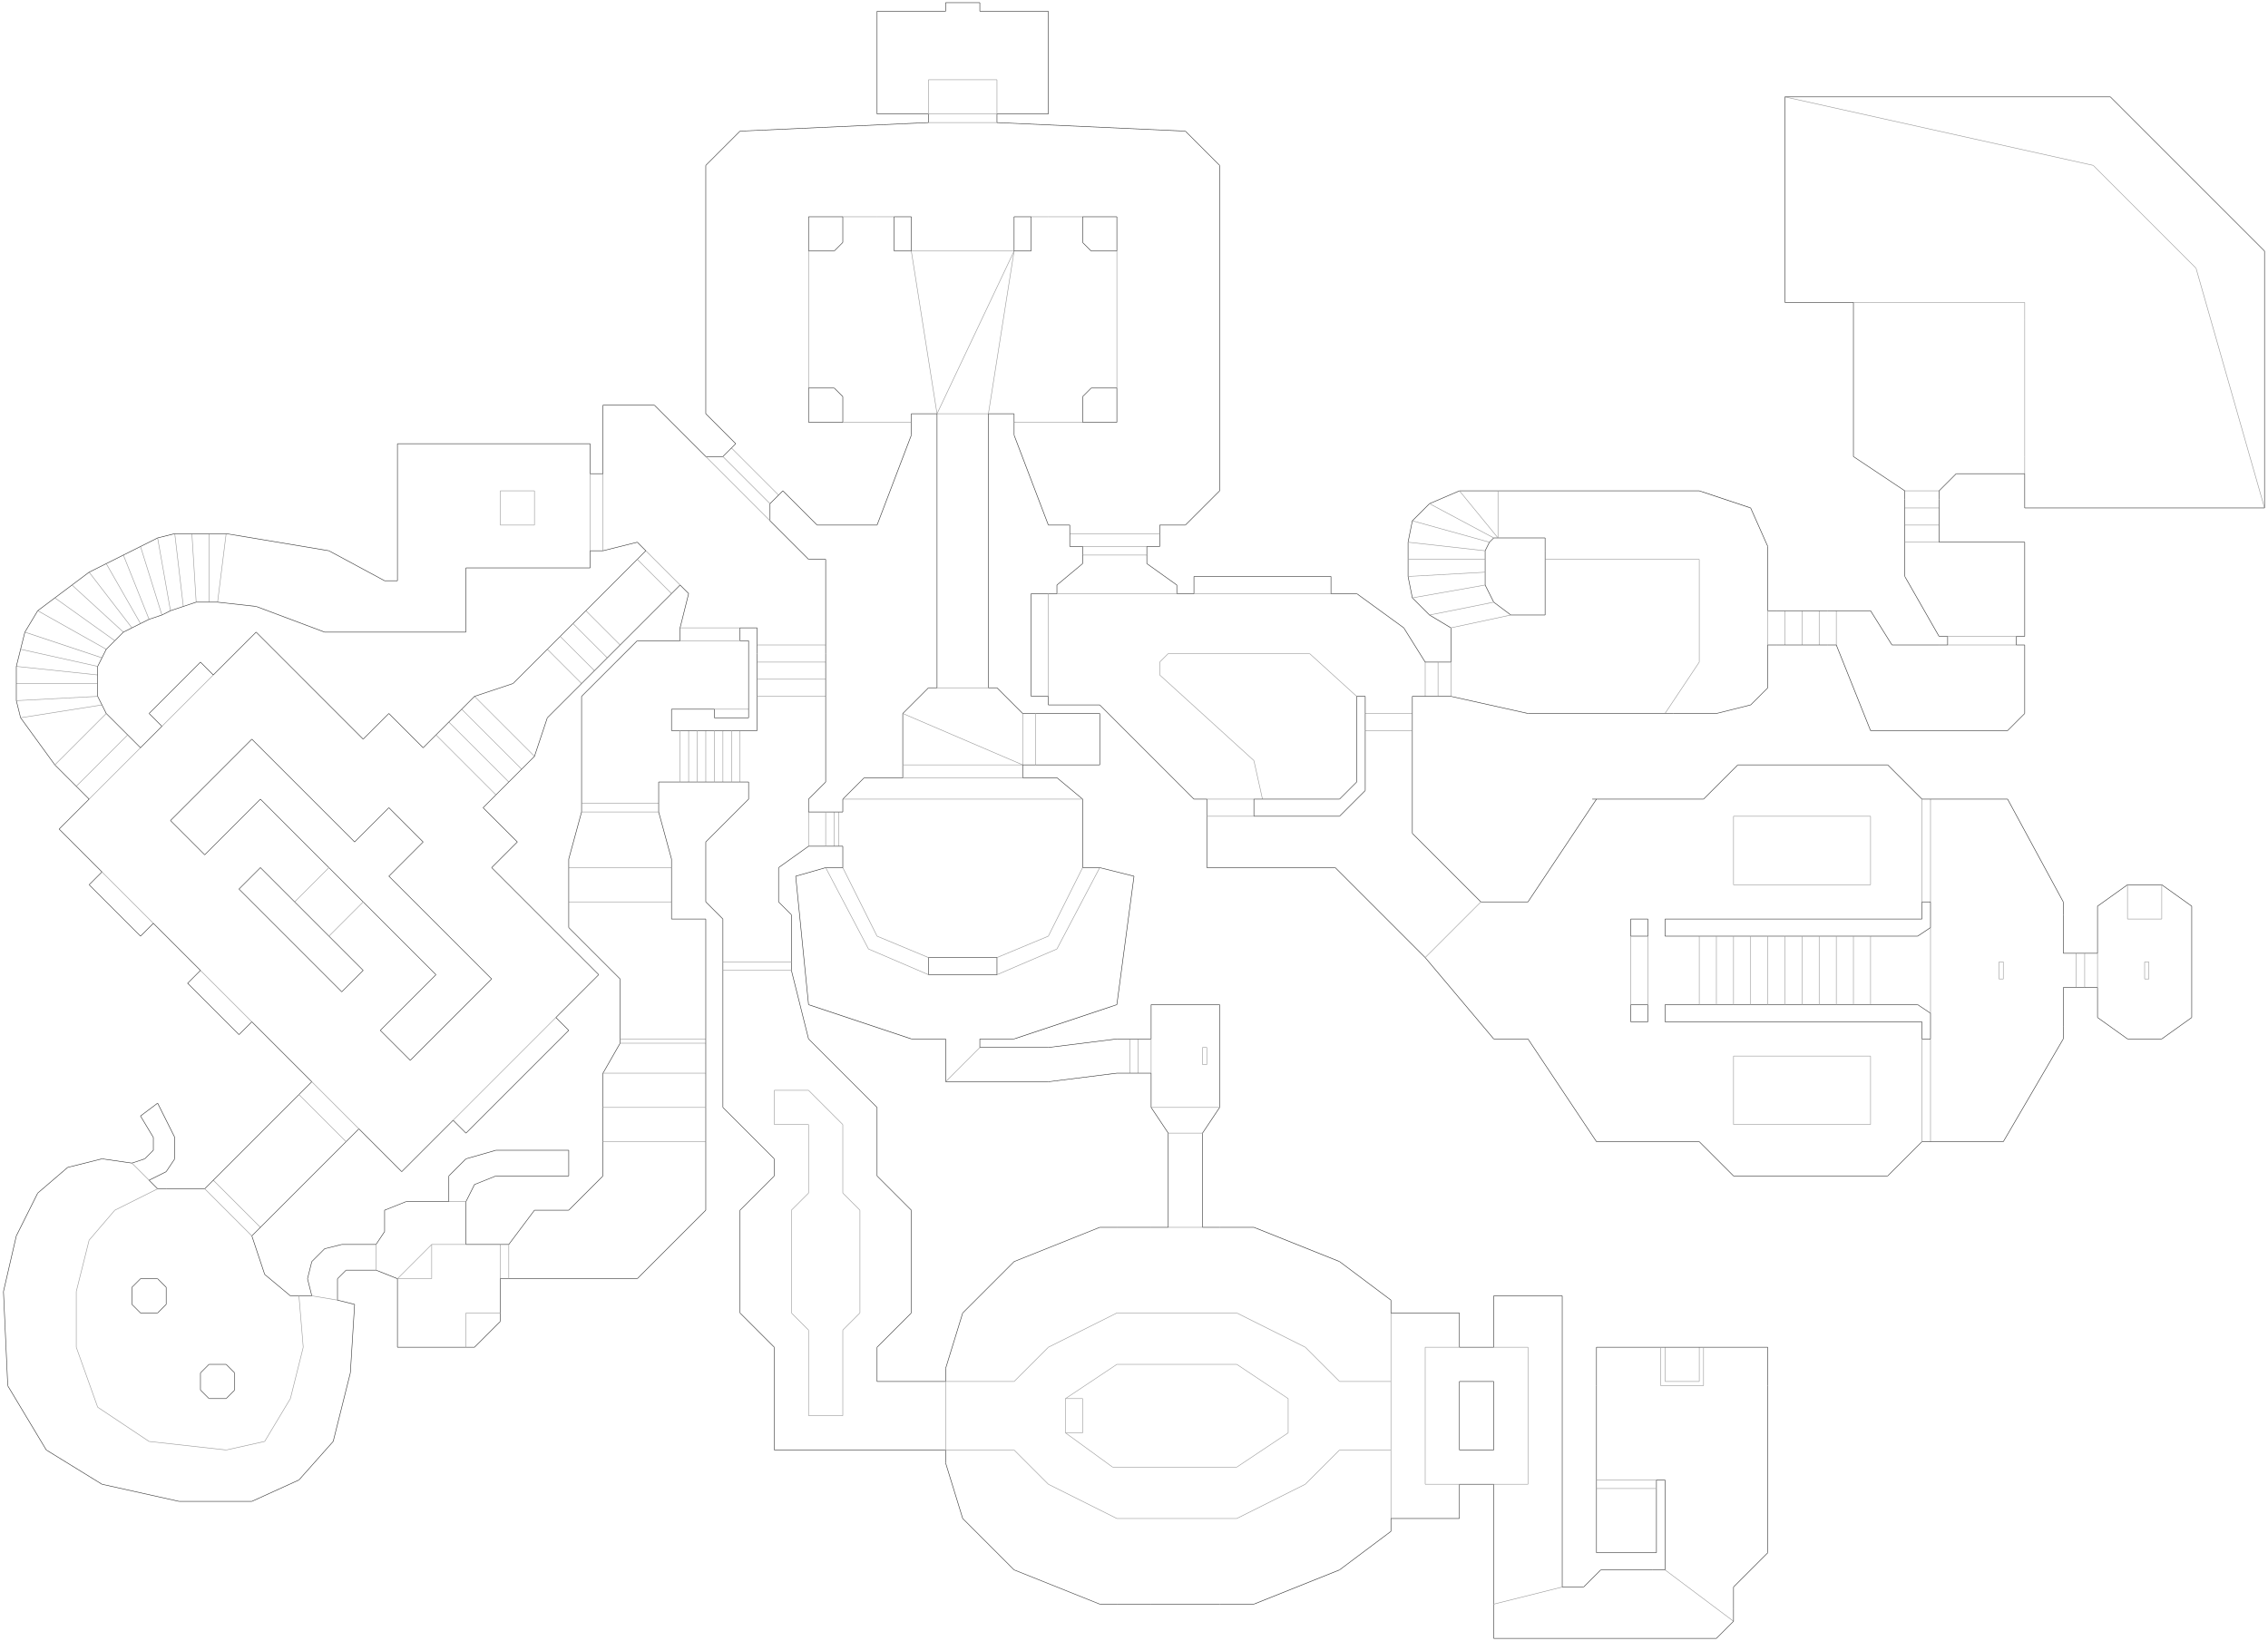 <?xml version="1.0" encoding="utf-8" ?>
<svg baseProfile="tiny" height="741" version="1.2" viewBox="0 0 4234 3066" width="1024" xmlns="http://www.w3.org/2000/svg" xmlns:ev="http://www.w3.org/2001/xml-events" xmlns:xlink="http://www.w3.org/1999/xlink"><defs /><line stroke="#333" stroke-width="1" x1="1957" x2="1829" y1="21" y2="21" /><line stroke="#333" stroke-width="1" x1="1765" x2="1637" y1="21" y2="21" /><line stroke="#333" stroke-width="1" x1="1829" x2="1829" y1="21" y2="5" /><line stroke="#333" stroke-width="1" x1="1829" x2="1765" y1="5" y2="5" /><line stroke="#333" stroke-width="1" x1="1765" x2="1765" y1="5" y2="21" /><line stroke="#999" stroke-width="1" x1="2021" x2="1957" y1="405" y2="405" /><line stroke="#333" stroke-width="1" x1="1573" x2="1573" y1="405" y2="453" /><line stroke="#333" stroke-width="1" x1="1557" x2="1509" y1="469" y2="469" /><line stroke="#333" stroke-width="1" x1="1509" x2="1509" y1="469" y2="405" /><line stroke="#333" stroke-width="1" x1="1509" x2="1573" y1="405" y2="405" /><line stroke="#333" stroke-width="1" x1="2085" x2="2085" y1="405" y2="469" /><line stroke="#333" stroke-width="1" x1="2085" x2="2037" y1="469" y2="469" /><line stroke="#333" stroke-width="1" x1="2021" x2="2021" y1="453" y2="405" /><line stroke="#333" stroke-width="1" x1="2021" x2="2085" y1="405" y2="405" /><line stroke="#999" stroke-width="1" x1="1509" x2="1509" y1="469" y2="725" /><line stroke="#999" stroke-width="1" x1="2085" x2="2085" y1="725" y2="469" /><line stroke="#999" stroke-width="1" x1="1893" x2="2021" y1="789" y2="789" /><line stroke="#333" stroke-width="1" x1="2085" x2="2085" y1="725" y2="789" /><line stroke="#333" stroke-width="1" x1="2085" x2="2021" y1="789" y2="789" /><line stroke="#333" stroke-width="1" x1="2021" x2="2021" y1="789" y2="741" /><line stroke="#333" stroke-width="1" x1="2037" x2="2085" y1="725" y2="725" /><line stroke="#333" stroke-width="1" x1="1573" x2="1573" y1="741" y2="789" /><line stroke="#333" stroke-width="1" x1="1573" x2="1509" y1="789" y2="789" /><line stroke="#333" stroke-width="1" x1="1509" x2="1509" y1="789" y2="725" /><line stroke="#333" stroke-width="1" x1="1509" x2="1557" y1="725" y2="725" /><line stroke="#333" stroke-width="1" x1="1557" x2="1573" y1="725" y2="741" /><line stroke="#333" stroke-width="1" x1="1573" x2="1557" y1="453" y2="469" /><line stroke="#333" stroke-width="1" x1="2037" x2="2021" y1="469" y2="453" /><line stroke="#333" stroke-width="1" x1="2021" x2="2037" y1="741" y2="725" /><line stroke="#333" stroke-width="1" x1="1733" x2="1381" y1="229" y2="245" /><line stroke="#333" stroke-width="1" x1="2213" x2="1861" y1="245" y2="229" /><line stroke="#999" stroke-width="1" x1="1637" x2="1573" y1="405" y2="405" /><line stroke="#999" stroke-width="1" x1="1573" x2="1701" y1="789" y2="789" /><line stroke="#333" stroke-width="1" x1="1381" x2="1317" y1="245" y2="309" /><line stroke="#333" stroke-width="1" x1="2277" x2="2213" y1="309" y2="245" /><line stroke="#333" stroke-width="1" x1="2213" x2="2277" y1="981" y2="917" /><line stroke="#999" stroke-width="1" x1="1749" x2="1845" y1="773" y2="773" /><line stroke="#333" stroke-width="1" x1="1701" x2="1749" y1="773" y2="773" /><line stroke="#333" stroke-width="1" x1="1845" x2="1893" y1="773" y2="773" /><line stroke="#333" stroke-width="1" x1="1525" x2="1637" y1="981" y2="981" /><line stroke="#333" stroke-width="1" x1="1749" x2="1749" y1="773" y2="1285" /><line stroke="#333" stroke-width="1" x1="1845" x2="1845" y1="1285" y2="773" /><line stroke="#333" stroke-width="1" x1="1685" x2="1685" y1="1333" y2="1429" /><line stroke="#333" stroke-width="1" x1="1613" x2="1573" y1="1453" y2="1493" /><line stroke="#999" stroke-width="1" x1="1573" x2="1637" y1="1621" y2="1749" /><line stroke="#999" stroke-width="1" x1="1637" x2="1733" y1="1749" y2="1789" /><line stroke="#999" stroke-width="1" x1="1909" x2="1909" y1="1429" y2="1333" /><line stroke="#333" stroke-width="1" x1="2021" x2="1973" y1="1493" y2="1453" /><line stroke="#333" stroke-width="1" x1="2021" x2="2021" y1="1621" y2="1493" /><line stroke="#999" stroke-width="1" x1="1957" x2="2021" y1="1749" y2="1621" /><line stroke="#999" stroke-width="1" x1="1861" x2="1957" y1="1789" y2="1749" /><line stroke="#333" stroke-width="1" x1="1733" x2="1861" y1="1789" y2="1789" /><line stroke="#333" stroke-width="1" x1="1893" x2="1893" y1="773" y2="789" /><line stroke="#333" stroke-width="1" x1="1701" x2="1701" y1="789" y2="773" /><line stroke="#999" stroke-width="1" x1="1749" x2="1845" y1="1285" y2="1285" /><line stroke="#333" stroke-width="1" x1="1685" x2="1685" y1="1429" y2="1453" /><line stroke="#333" stroke-width="1" x1="1909" x2="1909" y1="1453" y2="1429" /><line stroke="#999" stroke-width="1" x1="1685" x2="1909" y1="1429" y2="1429" /><line stroke="#999" stroke-width="1" x1="1909" x2="1685" y1="1453" y2="1453" /><line stroke="#333" stroke-width="1" x1="1973" x2="1909" y1="1453" y2="1453" /><line stroke="#333" stroke-width="1" x1="1685" x2="1613" y1="1453" y2="1453" /><line stroke="#999" stroke-width="1" x1="1685" x2="1909" y1="1333" y2="1429" /><line stroke="#333" stroke-width="1" x1="1933" x2="1909" y1="1333" y2="1333" /><line stroke="#333" stroke-width="1" x1="1909" x2="1933" y1="1429" y2="1429" /><line stroke="#333" stroke-width="1" x1="1933" x2="2053" y1="1429" y2="1429" /><line stroke="#333" stroke-width="1" x1="2053" x2="2053" y1="1429" y2="1333" /><line stroke="#333" stroke-width="1" x1="2053" x2="1933" y1="1333" y2="1333" /><line stroke="#999" stroke-width="1" x1="1933" x2="1933" y1="1333" y2="1429" /><line stroke="#333" stroke-width="1" x1="1573" x2="1541" y1="1621" y2="1621" /><line stroke="#333" stroke-width="1" x1="2053" x2="2021" y1="1621" y2="1621" /><line stroke="#999" stroke-width="1" x1="2053" x2="1973" y1="1621" y2="1773" /><line stroke="#999" stroke-width="1" x1="1973" x2="1861" y1="1773" y2="1821" /><line stroke="#333" stroke-width="1" x1="1861" x2="1733" y1="1821" y2="1821" /><line stroke="#999" stroke-width="1" x1="1733" x2="1621" y1="1821" y2="1773" /><line stroke="#999" stroke-width="1" x1="1621" x2="1541" y1="1773" y2="1621" /><line stroke="#333" stroke-width="1" x1="1541" x2="1485" y1="1621" y2="1637" /><line stroke="#333" stroke-width="1" x1="1485" x2="1509" y1="1637" y2="1877" /><line stroke="#333" stroke-width="1" x1="1509" x2="1701" y1="1877" y2="1941" /><line stroke="#333" stroke-width="1" x1="1701" x2="1765" y1="1941" y2="1941" /><line stroke="#333" stroke-width="1" x1="1829" x2="1893" y1="1941" y2="1941" /><line stroke="#333" stroke-width="1" x1="1893" x2="2085" y1="1941" y2="1877" /><line stroke="#333" stroke-width="1" x1="2085" x2="2117" y1="1877" y2="1637" /><line stroke="#333" stroke-width="1" x1="2117" x2="2053" y1="1637" y2="1621" /><line stroke="#333" stroke-width="1" x1="1765" x2="1765" y1="1941" y2="2021" /><line stroke="#333" stroke-width="1" x1="1829" x2="1829" y1="1957" y2="1941" /><line stroke="#333" stroke-width="1" x1="2085" x2="2109" y1="2005" y2="2005" /><line stroke="#333" stroke-width="1" x1="2109" x2="2085" y1="1941" y2="1941" /><line stroke="#999" stroke-width="1" x1="2109" x2="2109" y1="2005" y2="1941" /><line stroke="#999" stroke-width="1" x1="1573" x2="2021" y1="1493" y2="1493" /><line stroke="#333" stroke-width="1" x1="1733" x2="1733" y1="1821" y2="1789" /><line stroke="#333" stroke-width="1" x1="1861" x2="1861" y1="1789" y2="1821" /><line stroke="#333" stroke-width="1" x1="1317" x2="1317" y1="309" y2="773" /><line stroke="#333" stroke-width="1" x1="2277" x2="2277" y1="917" y2="309" /><line stroke="#333" stroke-width="1" x1="1125" x2="1125" y1="757" y2="885" /><line stroke="#333" stroke-width="1" x1="1541" x2="1541" y1="1205" y2="1045" /><line stroke="#333" stroke-width="1" x1="1381" x2="1413" y1="1173" y2="1173" /><line stroke="#999" stroke-width="1" x1="1269" x2="1381" y1="1173" y2="1173" /><line stroke="#999" stroke-width="1" x1="1381" x2="1269" y1="1197" y2="1197" /><line stroke="#999" stroke-width="1" x1="1125" x2="1125" y1="885" y2="1029" /><line stroke="#999" stroke-width="1" x1="1101" x2="1101" y1="1029" y2="885" /><line stroke="#333" stroke-width="1" x1="1125" x2="1101" y1="885" y2="885" /><line stroke="#333" stroke-width="1" x1="1101" x2="1125" y1="1029" y2="1029" /><line stroke="#333" stroke-width="1" x1="1269" x2="1269" y1="1173" y2="1197" /><line stroke="#333" stroke-width="1" x1="1381" x2="1381" y1="1197" y2="1173" /><line stroke="#333" stroke-width="1" x1="1413" x2="1413" y1="1173" y2="1205" /><line stroke="#999" stroke-width="1" x1="1413" x2="1541" y1="1205" y2="1205" /><line stroke="#999" stroke-width="1" x1="1413" x2="1541" y1="1237" y2="1237" /><line stroke="#999" stroke-width="1" x1="1413" x2="1541" y1="1269" y2="1269" /><line stroke="#999" stroke-width="1" x1="1413" x2="1541" y1="1301" y2="1301" /><line stroke="#333" stroke-width="1" x1="1541" x2="1541" y1="1301" y2="1269" /><line stroke="#333" stroke-width="1" x1="1541" x2="1541" y1="1269" y2="1237" /><line stroke="#333" stroke-width="1" x1="1413" x2="1413" y1="1237" y2="1269" /><line stroke="#333" stroke-width="1" x1="1413" x2="1413" y1="1269" y2="1301" /><line stroke="#999" stroke-width="1" x1="1093" x2="1157" y1="1141" y2="1205" /><line stroke="#999" stroke-width="1" x1="1069" x2="1133" y1="1165" y2="1229" /><line stroke="#999" stroke-width="1" x1="1045" x2="1109" y1="1189" y2="1253" /><line stroke="#999" stroke-width="1" x1="1021" x2="1085" y1="1213" y2="1277" /><line stroke="#333" stroke-width="1" x1="1085" x2="1109" y1="1277" y2="1253" /><line stroke="#333" stroke-width="1" x1="1109" x2="1133" y1="1253" y2="1229" /><line stroke="#333" stroke-width="1" x1="1133" x2="1157" y1="1229" y2="1205" /><line stroke="#333" stroke-width="1" x1="1093" x2="1069" y1="1141" y2="1165" /><line stroke="#333" stroke-width="1" x1="1069" x2="1045" y1="1165" y2="1189" /><line stroke="#333" stroke-width="1" x1="1045" x2="1021" y1="1189" y2="1213" /><line stroke="#333" stroke-width="1" x1="1397" x2="1381" y1="1197" y2="1197" /><line stroke="#333" stroke-width="1" x1="1269" x2="1189" y1="1197" y2="1197" /><line stroke="#333" stroke-width="1" x1="1189" x2="1085" y1="1197" y2="1301" /><line stroke="#333" stroke-width="1" x1="1085" x2="1085" y1="1301" y2="1501" /><line stroke="#999" stroke-width="1" x1="1085" x2="1229" y1="1501" y2="1501" /><line stroke="#333" stroke-width="1" x1="1101" x2="1101" y1="885" y2="829" /><line stroke="#333" stroke-width="1" x1="1541" x2="1541" y1="1461" y2="1301" /><line stroke="#333" stroke-width="1" x1="1413" x2="1381" y1="1365" y2="1365" /><line stroke="#333" stroke-width="1" x1="1381" x2="1397" y1="1461" y2="1461" /><line stroke="#999" stroke-width="1" x1="1381" x2="1381" y1="1461" y2="1365" /><line stroke="#999" stroke-width="1" x1="1349" x2="1349" y1="1461" y2="1365" /><line stroke="#999" stroke-width="1" x1="1317" x2="1317" y1="1461" y2="1365" /><line stroke="#999" stroke-width="1" x1="1285" x2="1285" y1="1461" y2="1365" /><line stroke="#333" stroke-width="1" x1="1253" x2="1253" y1="1365" y2="1325" /><line stroke="#333" stroke-width="1" x1="1229" x2="1229" y1="1501" y2="1461" /><line stroke="#333" stroke-width="1" x1="1413" x2="1413" y1="1301" y2="1365" /><line stroke="#333" stroke-width="1" x1="1397" x2="1397" y1="1461" y2="1493" /><line stroke="#333" stroke-width="1" x1="1397" x2="1317" y1="1493" y2="1573" /><line stroke="#333" stroke-width="1" x1="1509" x2="1541" y1="1493" y2="1461" /><line stroke="#999" stroke-width="1" x1="1509" x2="1509" y1="1581" y2="1517" /><line stroke="#333" stroke-width="1" x1="1509" x2="1509" y1="1517" y2="1493" /><line stroke="#333" stroke-width="1" x1="1453" x2="1509" y1="1621" y2="1581" /><line stroke="#999" stroke-width="1" x1="1557" x2="1557" y1="1581" y2="1517" /><line stroke="#999" stroke-width="1" x1="1565" x2="1565" y1="1517" y2="1581" /><line stroke="#333" stroke-width="1" x1="1541" x2="1557" y1="1581" y2="1581" /><line stroke="#333" stroke-width="1" x1="1557" x2="1541" y1="1517" y2="1517" /><line stroke="#333" stroke-width="1" x1="1541" x2="1509" y1="1517" y2="1517" /><line stroke="#333" stroke-width="1" x1="1509" x2="1541" y1="1581" y2="1581" /><line stroke="#333" stroke-width="1" x1="1565" x2="1557" y1="1517" y2="1517" /><line stroke="#333" stroke-width="1" x1="1557" x2="1565" y1="1581" y2="1581" /><line stroke="#999" stroke-width="1" x1="1541" x2="1541" y1="1581" y2="1517" /><line stroke="#333" stroke-width="1" x1="1317" x2="1317" y1="1573" y2="1685" /><line stroke="#333" stroke-width="1" x1="1453" x2="1453" y1="1685" y2="1621" /><line stroke="#333" stroke-width="1" x1="1229" x2="1269" y1="1461" y2="1461" /><line stroke="#333" stroke-width="1" x1="1269" x2="1285" y1="1461" y2="1461" /><line stroke="#333" stroke-width="1" x1="1285" x2="1301" y1="1461" y2="1461" /><line stroke="#333" stroke-width="1" x1="1301" x2="1317" y1="1461" y2="1461" /><line stroke="#333" stroke-width="1" x1="1317" x2="1333" y1="1461" y2="1461" /><line stroke="#333" stroke-width="1" x1="1333" x2="1349" y1="1461" y2="1461" /><line stroke="#333" stroke-width="1" x1="1349" x2="1365" y1="1461" y2="1461" /><line stroke="#333" stroke-width="1" x1="1365" x2="1381" y1="1461" y2="1461" /><line stroke="#333" stroke-width="1" x1="1381" x2="1365" y1="1365" y2="1365" /><line stroke="#333" stroke-width="1" x1="1365" x2="1349" y1="1365" y2="1365" /><line stroke="#333" stroke-width="1" x1="1349" x2="1333" y1="1365" y2="1365" /><line stroke="#333" stroke-width="1" x1="1333" x2="1317" y1="1365" y2="1365" /><line stroke="#333" stroke-width="1" x1="1317" x2="1301" y1="1365" y2="1365" /><line stroke="#333" stroke-width="1" x1="1301" x2="1285" y1="1365" y2="1365" /><line stroke="#333" stroke-width="1" x1="1285" x2="1269" y1="1365" y2="1365" /><line stroke="#333" stroke-width="1" x1="1269" x2="1253" y1="1365" y2="1365" /><line stroke="#999" stroke-width="1" x1="1269" x2="1269" y1="1461" y2="1365" /><line stroke="#999" stroke-width="1" x1="1301" x2="1301" y1="1461" y2="1365" /><line stroke="#999" stroke-width="1" x1="1333" x2="1333" y1="1461" y2="1365" /><line stroke="#999" stroke-width="1" x1="1365" x2="1365" y1="1461" y2="1365" /><line stroke="#333" stroke-width="1" x1="1085" x2="1085" y1="1501" y2="1517" /><line stroke="#333" stroke-width="1" x1="1229" x2="1229" y1="1517" y2="1501" /><line stroke="#999" stroke-width="1" x1="1061" x2="1253" y1="1621" y2="1621" /><line stroke="#999" stroke-width="1" x1="1229" x2="1085" y1="1517" y2="1517" /><line stroke="#333" stroke-width="1" x1="1061" x2="1061" y1="1621" y2="1685" /><line stroke="#999" stroke-width="1" x1="1061" x2="1253" y1="1685" y2="1685" /><line stroke="#333" stroke-width="1" x1="1253" x2="1253" y1="1685" y2="1621" /><line stroke="#999" stroke-width="1" x1="885" x2="997" y1="1301" y2="1413" /><line stroke="#999" stroke-width="1" x1="837" x2="949" y1="1349" y2="1461" /><line stroke="#999" stroke-width="1" x1="813" x2="925" y1="1373" y2="1485" /><line stroke="#333" stroke-width="1" x1="885" x2="861" y1="1301" y2="1325" /><line stroke="#333" stroke-width="1" x1="861" x2="837" y1="1325" y2="1349" /><line stroke="#333" stroke-width="1" x1="837" x2="813" y1="1349" y2="1373" /><line stroke="#333" stroke-width="1" x1="925" x2="949" y1="1485" y2="1461" /><line stroke="#333" stroke-width="1" x1="949" x2="973" y1="1461" y2="1437" /><line stroke="#333" stroke-width="1" x1="973" x2="997" y1="1437" y2="1413" /><line stroke="#333" stroke-width="1" x1="997" x2="1021" y1="1413" y2="1341" /><line stroke="#333" stroke-width="1" x1="1021" x2="1085" y1="1341" y2="1277" /><line stroke="#333" stroke-width="1" x1="1021" x2="957" y1="1213" y2="1277" /><line stroke="#333" stroke-width="1" x1="957" x2="885" y1="1277" y2="1301" /><line stroke="#333" stroke-width="1" x1="813" x2="789" y1="1373" y2="1397" /><line stroke="#333" stroke-width="1" x1="901" x2="925" y1="1509" y2="1485" /><line stroke="#333" stroke-width="1" x1="965" x2="901" y1="1573" y2="1509" /><line stroke="#333" stroke-width="1" x1="789" x2="725" y1="1397" y2="1333" /><line stroke="#333" stroke-width="1" x1="725" x2="789" y1="1509" y2="1573" /><line stroke="#333" stroke-width="1" x1="789" x2="725" y1="1573" y2="1637" /><line stroke="#333" stroke-width="1" x1="917" x2="965" y1="1621" y2="1573" /><line stroke="#333" stroke-width="1" x1="1117" x2="917" y1="1821" y2="1621" /><line stroke="#333" stroke-width="1" x1="661" x2="725" y1="1573" y2="1509" /><line stroke="#333" stroke-width="1" x1="725" x2="677" y1="1333" y2="1381" /><line stroke="#333" stroke-width="1" x1="677" x2="477" y1="1381" y2="1181" /><line stroke="#333" stroke-width="1" x1="317" x2="469" y1="1533" y2="1381" /><line stroke="#333" stroke-width="1" x1="381" x2="317" y1="1597" y2="1533" /><line stroke="#333" stroke-width="1" x1="485" x2="381" y1="1493" y2="1597" /><line stroke="#333" stroke-width="1" x1="917" x2="765" y1="1829" y2="1981" /><line stroke="#333" stroke-width="1" x1="765" x2="709" y1="1981" y2="1925" /><line stroke="#333" stroke-width="1" x1="709" x2="813" y1="1925" y2="1821" /><line stroke="#999" stroke-width="1" x1="373" x2="469" y1="1813" y2="1909" /><line stroke="#333" stroke-width="1" x1="677" x2="637" y1="1813" y2="1853" /><line stroke="#333" stroke-width="1" x1="445" x2="485" y1="1661" y2="1621" /><line stroke="#999" stroke-width="1" x1="861" x2="973" y1="1325" y2="1437" /><line stroke="#333" stroke-width="1" x1="469" x2="661" y1="1381" y2="1573" /><line stroke="#333" stroke-width="1" x1="725" x2="917" y1="1637" y2="1829" /><line stroke="#333" stroke-width="1" x1="637" x2="445" y1="1853" y2="1661" /><line stroke="#333" stroke-width="1" x1="109" x2="189" y1="1549" y2="1629" /><line stroke="#999" stroke-width="1" x1="189" x2="285" y1="1629" y2="1725" /><line stroke="#333" stroke-width="1" x1="285" x2="373" y1="1725" y2="1813" /><line stroke="#333" stroke-width="1" x1="189" x2="165" y1="1629" y2="1653" /><line stroke="#333" stroke-width="1" x1="165" x2="261" y1="1653" y2="1749" /><line stroke="#333" stroke-width="1" x1="261" x2="285" y1="1749" y2="1725" /><line stroke="#333" stroke-width="1" x1="373" x2="349" y1="1813" y2="1837" /><line stroke="#333" stroke-width="1" x1="349" x2="445" y1="1837" y2="1933" /><line stroke="#333" stroke-width="1" x1="445" x2="469" y1="1933" y2="1909" /><line stroke="#333" stroke-width="1" x1="469" x2="581" y1="1909" y2="2021" /><line stroke="#333" stroke-width="1" x1="669" x2="749" y1="2109" y2="2189" /><line stroke="#999" stroke-width="1" x1="581" x2="669" y1="2021" y2="2109" /><line stroke="#333" stroke-width="1" x1="581" x2="557" y1="2021" y2="2045" /><line stroke="#999" stroke-width="1" x1="557" x2="645" y1="2045" y2="2133" /><line stroke="#333" stroke-width="1" x1="645" x2="669" y1="2133" y2="2109" /><line stroke="#999" stroke-width="1" x1="485" x2="397" y1="2293" y2="2205" /><line stroke="#333" stroke-width="1" x1="485" x2="645" y1="2293" y2="2133" /><line stroke="#333" stroke-width="1" x1="557" x2="397" y1="2045" y2="2205" /><line stroke="#333" stroke-width="1" x1="397" x2="381" y1="2205" y2="2221" /><line stroke="#333" stroke-width="1" x1="469" x2="485" y1="2309" y2="2293" /><line stroke="#999" stroke-width="1" x1="469" x2="381" y1="2309" y2="2221" /><line stroke="#333" stroke-width="1" x1="293" x2="277" y1="2221" y2="2205" /><line stroke="#333" stroke-width="1" x1="277" x2="309" y1="2205" y2="2189" /><line stroke="#333" stroke-width="1" x1="309" x2="325" y1="2189" y2="2165" /><line stroke="#333" stroke-width="1" x1="325" x2="325" y1="2165" y2="2125" /><line stroke="#333" stroke-width="1" x1="325" x2="293" y1="2125" y2="2061" /><line stroke="#333" stroke-width="1" x1="293" x2="261" y1="2061" y2="2085" /><line stroke="#333" stroke-width="1" x1="261" x2="285" y1="2085" y2="2125" /><line stroke="#333" stroke-width="1" x1="285" x2="285" y1="2125" y2="2149" /><line stroke="#333" stroke-width="1" x1="285" x2="269" y1="2149" y2="2165" /><line stroke="#333" stroke-width="1" x1="269" x2="245" y1="2165" y2="2173" /><line stroke="#333" stroke-width="1" x1="125" x2="69" y1="2181" y2="2229" /><line stroke="#333" stroke-width="1" x1="69" x2="29" y1="2229" y2="2309" /><line stroke="#333" stroke-width="1" x1="29" x2="5" y1="2309" y2="2413" /><line stroke="#333" stroke-width="1" x1="5" x2="13" y1="2413" y2="2589" /><line stroke="#333" stroke-width="1" x1="13" x2="85" y1="2589" y2="2709" /><line stroke="#333" stroke-width="1" x1="85" x2="189" y1="2709" y2="2773" /><line stroke="#333" stroke-width="1" x1="189" x2="333" y1="2773" y2="2805" /><line stroke="#333" stroke-width="1" x1="333" x2="469" y1="2805" y2="2805" /><line stroke="#333" stroke-width="1" x1="469" x2="557" y1="2805" y2="2765" /><line stroke="#333" stroke-width="1" x1="557" x2="621" y1="2765" y2="2693" /><line stroke="#333" stroke-width="1" x1="621" x2="653" y1="2693" y2="2565" /><line stroke="#333" stroke-width="1" x1="653" x2="661" y1="2565" y2="2437" /><line stroke="#333" stroke-width="1" x1="493" x2="469" y1="2381" y2="2309" /><line stroke="#333" stroke-width="1" x1="661" x2="629" y1="2437" y2="2429" /><line stroke="#333" stroke-width="1" x1="581" x2="557" y1="2421" y2="2421" /><line stroke="#333" stroke-width="1" x1="629" x2="629" y1="2429" y2="2389" /><line stroke="#333" stroke-width="1" x1="629" x2="645" y1="2389" y2="2373" /><line stroke="#333" stroke-width="1" x1="645" x2="701" y1="2373" y2="2373" /><line stroke="#333" stroke-width="1" x1="701" x2="637" y1="2325" y2="2325" /><line stroke="#333" stroke-width="1" x1="637" x2="605" y1="2325" y2="2333" /><line stroke="#333" stroke-width="1" x1="605" x2="581" y1="2333" y2="2357" /><line stroke="#333" stroke-width="1" x1="581" x2="573" y1="2357" y2="2389" /><line stroke="#333" stroke-width="1" x1="573" x2="581" y1="2389" y2="2421" /><line stroke="#999" stroke-width="1" x1="629" x2="581" y1="2429" y2="2421" /><line stroke="#999" stroke-width="1" x1="277" x2="245" y1="2205" y2="2173" /><line stroke="#999" stroke-width="1" x1="557" x2="565" y1="2421" y2="2517" /><line stroke="#999" stroke-width="1" x1="565" x2="541" y1="2517" y2="2613" /><line stroke="#999" stroke-width="1" x1="541" x2="493" y1="2613" y2="2693" /><line stroke="#999" stroke-width="1" x1="493" x2="421" y1="2693" y2="2709" /><line stroke="#999" stroke-width="1" x1="421" x2="277" y1="2709" y2="2693" /><line stroke="#999" stroke-width="1" x1="277" x2="181" y1="2693" y2="2629" /><line stroke="#999" stroke-width="1" x1="181" x2="141" y1="2629" y2="2517" /><line stroke="#999" stroke-width="1" x1="141" x2="141" y1="2517" y2="2413" /><line stroke="#999" stroke-width="1" x1="141" x2="165" y1="2413" y2="2317" /><line stroke="#999" stroke-width="1" x1="165" x2="213" y1="2317" y2="2261" /><line stroke="#999" stroke-width="1" x1="213" x2="293" y1="2261" y2="2221" /><line stroke="#333" stroke-width="1" x1="245" x2="189" y1="2173" y2="2165" /><line stroke="#333" stroke-width="1" x1="189" x2="125" y1="2165" y2="2181" /><line stroke="#333" stroke-width="1" x1="477" x2="397" y1="1181" y2="1261" /><line stroke="#999" stroke-width="1" x1="397" x2="301" y1="1261" y2="1357" /><line stroke="#333" stroke-width="1" x1="301" x2="261" y1="1357" y2="1397" /><line stroke="#999" stroke-width="1" x1="261" x2="165" y1="1397" y2="1493" /><line stroke="#333" stroke-width="1" x1="165" x2="109" y1="1493" y2="1549" /><line stroke="#333" stroke-width="1" x1="397" x2="373" y1="1261" y2="1237" /><line stroke="#333" stroke-width="1" x1="277" x2="301" y1="1333" y2="1357" /><line stroke="#333" stroke-width="1" x1="261" x2="237" y1="1397" y2="1373" /><line stroke="#333" stroke-width="1" x1="141" x2="165" y1="1469" y2="1493" /><line stroke="#333" stroke-width="1" x1="373" x2="277" y1="1237" y2="1333" /><line stroke="#999" stroke-width="1" x1="237" x2="141" y1="1373" y2="1469" /><line stroke="#333" stroke-width="1" x1="261" x2="293" y1="2389" y2="2389" /><line stroke="#333" stroke-width="1" x1="293" x2="309" y1="2389" y2="2405" /><line stroke="#333" stroke-width="1" x1="309" x2="309" y1="2405" y2="2437" /><line stroke="#333" stroke-width="1" x1="309" x2="293" y1="2437" y2="2453" /><line stroke="#333" stroke-width="1" x1="293" x2="261" y1="2453" y2="2453" /><line stroke="#333" stroke-width="1" x1="261" x2="245" y1="2453" y2="2437" /><line stroke="#333" stroke-width="1" x1="245" x2="245" y1="2437" y2="2405" /><line stroke="#333" stroke-width="1" x1="245" x2="261" y1="2405" y2="2389" /><line stroke="#333" stroke-width="1" x1="389" x2="421" y1="2549" y2="2549" /><line stroke="#333" stroke-width="1" x1="421" x2="437" y1="2549" y2="2565" /><line stroke="#333" stroke-width="1" x1="437" x2="437" y1="2565" y2="2597" /><line stroke="#333" stroke-width="1" x1="437" x2="421" y1="2597" y2="2613" /><line stroke="#333" stroke-width="1" x1="421" x2="389" y1="2613" y2="2613" /><line stroke="#333" stroke-width="1" x1="389" x2="373" y1="2613" y2="2597" /><line stroke="#333" stroke-width="1" x1="373" x2="373" y1="2597" y2="2565" /><line stroke="#333" stroke-width="1" x1="373" x2="389" y1="2565" y2="2549" /><line stroke="#333" stroke-width="1" x1="749" x2="845" y1="2189" y2="2093" /><line stroke="#333" stroke-width="1" x1="1037" x2="1117" y1="1901" y2="1821" /><line stroke="#999" stroke-width="1" x1="845" x2="1037" y1="2093" y2="1901" /><line stroke="#333" stroke-width="1" x1="1061" x2="1037" y1="1925" y2="1901" /><line stroke="#333" stroke-width="1" x1="845" x2="869" y1="2093" y2="2117" /><line stroke="#333" stroke-width="1" x1="869" x2="1061" y1="2117" y2="1925" /><line stroke="#333" stroke-width="1" x1="1061" x2="1061" y1="1685" y2="1733" /><line stroke="#333" stroke-width="1" x1="1061" x2="1157" y1="1733" y2="1829" /><line stroke="#333" stroke-width="1" x1="1253" x2="1253" y1="1717" y2="1685" /><line stroke="#333" stroke-width="1" x1="1157" x2="1157" y1="1829" y2="1941" /><line stroke="#999" stroke-width="1" x1="1157" x2="1317" y1="1941" y2="1941" /><line stroke="#333" stroke-width="1" x1="1317" x2="1317" y1="1941" y2="1717" /><line stroke="#333" stroke-width="1" x1="1317" x2="1253" y1="1717" y2="1717" /><line stroke="#999" stroke-width="1" x1="1365" x2="1453" y1="837" y2="925" /><line stroke="#333" stroke-width="1" x1="1365" x2="1349" y1="837" y2="853" /><line stroke="#333" stroke-width="1" x1="1437" x2="1453" y1="941" y2="925" /><line stroke="#999" stroke-width="1" x1="1437" x2="1349" y1="941" y2="853" /><line stroke="#333" stroke-width="1" x1="1349" x2="1317" y1="853" y2="853" /><line stroke="#333" stroke-width="1" x1="1437" x2="1437" y1="973" y2="941" /><line stroke="#999" stroke-width="1" x1="1437" x2="1317" y1="973" y2="853" /><line stroke="#333" stroke-width="1" x1="1541" x2="1509" y1="1045" y2="1045" /><line stroke="#333" stroke-width="1" x1="1509" x2="1437" y1="1045" y2="973" /><line stroke="#333" stroke-width="1" x1="1317" x2="1221" y1="853" y2="757" /><line stroke="#333" stroke-width="1" x1="701" x2="741" y1="2373" y2="2389" /><line stroke="#333" stroke-width="1" x1="717" x2="701" y1="2301" y2="2325" /><line stroke="#333" stroke-width="1" x1="741" x2="741" y1="2389" y2="2517" /><line stroke="#333" stroke-width="1" x1="869" x2="869" y1="2325" y2="2245" /><line stroke="#333" stroke-width="1" x1="837" x2="757" y1="2245" y2="2245" /><line stroke="#333" stroke-width="1" x1="757" x2="717" y1="2245" y2="2261" /><line stroke="#333" stroke-width="1" x1="717" x2="717" y1="2261" y2="2301" /><line stroke="#999" stroke-width="1" x1="869" x2="837" y1="2245" y2="2245" /><line stroke="#999" stroke-width="1" x1="741" x2="805" y1="2389" y2="2389" /><line stroke="#999" stroke-width="1" x1="805" x2="805" y1="2389" y2="2325" /><line stroke="#999" stroke-width="1" x1="805" x2="869" y1="2325" y2="2325" /><line stroke="#999" stroke-width="1" x1="741" x2="805" y1="2389" y2="2325" /><line stroke="#333" stroke-width="1" x1="869" x2="885" y1="2245" y2="2213" /><line stroke="#333" stroke-width="1" x1="885" x2="925" y1="2213" y2="2197" /><line stroke="#333" stroke-width="1" x1="837" x2="837" y1="2197" y2="2245" /><line stroke="#333" stroke-width="1" x1="933" x2="869" y1="2325" y2="2325" /><line stroke="#333" stroke-width="1" x1="1061" x2="925" y1="2149" y2="2149" /><line stroke="#333" stroke-width="1" x1="925" x2="1061" y1="2197" y2="2197" /><line stroke="#333" stroke-width="1" x1="1061" x2="1061" y1="2197" y2="2149" /><line stroke="#333" stroke-width="1" x1="869" x2="837" y1="2165" y2="2197" /><line stroke="#333" stroke-width="1" x1="925" x2="869" y1="2149" y2="2165" /><line stroke="#333" stroke-width="1" x1="885" x2="933" y1="2517" y2="2469" /><line stroke="#333" stroke-width="1" x1="741" x2="869" y1="2517" y2="2517" /><line stroke="#333" stroke-width="1" x1="869" x2="885" y1="2517" y2="2517" /><line stroke="#333" stroke-width="1" x1="933" x2="933" y1="2469" y2="2453" /><line stroke="#999" stroke-width="1" x1="869" x2="869" y1="2517" y2="2453" /><line stroke="#999" stroke-width="1" x1="869" x2="933" y1="2453" y2="2453" /><line stroke="#333" stroke-width="1" x1="869" x2="869" y1="1181" y2="1061" /><line stroke="#333" stroke-width="1" x1="605" x2="869" y1="1181" y2="1181" /><line stroke="#333" stroke-width="1" x1="237" x2="197" y1="1373" y2="1333" /><line stroke="#333" stroke-width="1" x1="101" x2="141" y1="1429" y2="1469" /><line stroke="#333" stroke-width="1" x1="37" x2="101" y1="1341" y2="1429" /><line stroke="#333" stroke-width="1" x1="29" x2="37" y1="1309" y2="1341" /><line stroke="#999" stroke-width="1" x1="101" x2="197" y1="1429" y2="1333" /><line stroke="#999" stroke-width="1" x1="29" x2="181" y1="1309" y2="1301" /><line stroke="#999" stroke-width="1" x1="29" x2="181" y1="1245" y2="1261" /><line stroke="#999" stroke-width="1" x1="45" x2="189" y1="1181" y2="1229" /><line stroke="#999" stroke-width="1" x1="101" x2="213" y1="1117" y2="1197" /><line stroke="#999" stroke-width="1" x1="165" x2="245" y1="1069" y2="1173" /><line stroke="#999" stroke-width="1" x1="229" x2="277" y1="1037" y2="1157" /><line stroke="#999" stroke-width="1" x1="293" x2="317" y1="1005" y2="1141" /><line stroke="#999" stroke-width="1" x1="357" x2="365" y1="997" y2="1125" /><line stroke="#999" stroke-width="1" x1="421" x2="405" y1="997" y2="1125" /><line stroke="#333" stroke-width="1" x1="405" x2="477" y1="1125" y2="1133" /><line stroke="#333" stroke-width="1" x1="613" x2="421" y1="1029" y2="997" /><line stroke="#333" stroke-width="1" x1="717" x2="613" y1="1085" y2="1029" /><line stroke="#333" stroke-width="1" x1="477" x2="605" y1="1133" y2="1181" /><line stroke="#333" stroke-width="1" x1="741" x2="741" y1="829" y2="1085" /><line stroke="#333" stroke-width="1" x1="741" x2="717" y1="1085" y2="1085" /><line stroke="#999" stroke-width="1" x1="389" x2="389" y1="997" y2="1125" /><line stroke="#999" stroke-width="1" x1="325" x2="341" y1="997" y2="1133" /><line stroke="#999" stroke-width="1" x1="261" x2="301" y1="1021" y2="1149" /><line stroke="#999" stroke-width="1" x1="197" x2="261" y1="1053" y2="1165" /><line stroke="#999" stroke-width="1" x1="133" x2="229" y1="1093" y2="1181" /><line stroke="#999" stroke-width="1" x1="69" x2="197" y1="1141" y2="1213" /><line stroke="#999" stroke-width="1" x1="37" x2="181" y1="1213" y2="1245" /><line stroke="#999" stroke-width="1" x1="29" x2="181" y1="1277" y2="1277" /><line stroke="#999" stroke-width="1" x1="37" x2="189" y1="1341" y2="1317" /><line stroke="#333" stroke-width="1" x1="197" x2="189" y1="1333" y2="1317" /><line stroke="#333" stroke-width="1" x1="189" x2="181" y1="1317" y2="1301" /><line stroke="#333" stroke-width="1" x1="181" x2="181" y1="1301" y2="1277" /><line stroke="#333" stroke-width="1" x1="181" x2="181" y1="1277" y2="1261" /><line stroke="#333" stroke-width="1" x1="181" x2="181" y1="1261" y2="1245" /><line stroke="#333" stroke-width="1" x1="181" x2="189" y1="1245" y2="1229" /><line stroke="#333" stroke-width="1" x1="189" x2="197" y1="1229" y2="1213" /><line stroke="#333" stroke-width="1" x1="197" x2="213" y1="1213" y2="1197" /><line stroke="#333" stroke-width="1" x1="213" x2="229" y1="1197" y2="1181" /><line stroke="#333" stroke-width="1" x1="229" x2="245" y1="1181" y2="1173" /><line stroke="#333" stroke-width="1" x1="245" x2="261" y1="1173" y2="1165" /><line stroke="#333" stroke-width="1" x1="261" x2="277" y1="1165" y2="1157" /><line stroke="#333" stroke-width="1" x1="277" x2="301" y1="1157" y2="1149" /><line stroke="#333" stroke-width="1" x1="301" x2="317" y1="1149" y2="1141" /><line stroke="#333" stroke-width="1" x1="317" x2="341" y1="1141" y2="1133" /><line stroke="#333" stroke-width="1" x1="341" x2="365" y1="1133" y2="1125" /><line stroke="#333" stroke-width="1" x1="365" x2="389" y1="1125" y2="1125" /><line stroke="#333" stroke-width="1" x1="389" x2="405" y1="1125" y2="1125" /><line stroke="#333" stroke-width="1" x1="421" x2="389" y1="997" y2="997" /><line stroke="#333" stroke-width="1" x1="389" x2="357" y1="997" y2="997" /><line stroke="#333" stroke-width="1" x1="357" x2="325" y1="997" y2="997" /><line stroke="#333" stroke-width="1" x1="325" x2="293" y1="997" y2="1005" /><line stroke="#333" stroke-width="1" x1="293" x2="261" y1="1005" y2="1021" /><line stroke="#333" stroke-width="1" x1="261" x2="229" y1="1021" y2="1037" /><line stroke="#333" stroke-width="1" x1="229" x2="197" y1="1037" y2="1053" /><line stroke="#333" stroke-width="1" x1="197" x2="165" y1="1053" y2="1069" /><line stroke="#333" stroke-width="1" x1="165" x2="133" y1="1069" y2="1093" /><line stroke="#333" stroke-width="1" x1="133" x2="101" y1="1093" y2="1117" /><line stroke="#333" stroke-width="1" x1="101" x2="69" y1="1117" y2="1141" /><line stroke="#333" stroke-width="1" x1="69" x2="45" y1="1141" y2="1181" /><line stroke="#333" stroke-width="1" x1="45" x2="37" y1="1181" y2="1213" /><line stroke="#333" stroke-width="1" x1="37" x2="29" y1="1213" y2="1245" /><line stroke="#333" stroke-width="1" x1="29" x2="29" y1="1245" y2="1277" /><line stroke="#333" stroke-width="1" x1="29" x2="29" y1="1277" y2="1309" /><line stroke="#333" stroke-width="1" x1="869" x2="1101" y1="1061" y2="1061" /><line stroke="#333" stroke-width="1" x1="1101" x2="1101" y1="1061" y2="1029" /><line stroke="#999" stroke-width="1" x1="933" x2="933" y1="981" y2="917" /><line stroke="#999" stroke-width="1" x1="933" x2="997" y1="917" y2="917" /><line stroke="#999" stroke-width="1" x1="997" x2="997" y1="917" y2="981" /><line stroke="#999" stroke-width="1" x1="997" x2="933" y1="981" y2="981" /><line stroke="#333" stroke-width="1" x1="1317" x2="1373" y1="773" y2="829" /><line stroke="#333" stroke-width="1" x1="1373" x2="1365" y1="829" y2="837" /><line stroke="#333" stroke-width="1" x1="1453" x2="1461" y1="925" y2="917" /><line stroke="#333" stroke-width="1" x1="1461" x2="1525" y1="917" y2="981" /><line stroke="#333" stroke-width="1" x1="1125" x2="1189" y1="1029" y2="1013" /><line stroke="#333" stroke-width="1" x1="1189" x2="1205" y1="1013" y2="1029" /><line stroke="#333" stroke-width="1" x1="1269" x2="1285" y1="1093" y2="1109" /><line stroke="#333" stroke-width="1" x1="1285" x2="1269" y1="1109" y2="1173" /><line stroke="#333" stroke-width="1" x1="1101" x2="741" y1="829" y2="829" /><line stroke="#333" stroke-width="1" x1="933" x2="933" y1="2453" y2="2389" /><line stroke="#999" stroke-width="1" x1="933" x2="933" y1="2389" y2="2325" /><line stroke="#333" stroke-width="1" x1="1189" x2="1317" y1="2389" y2="2261" /><line stroke="#333" stroke-width="1" x1="1125" x2="1061" y1="2197" y2="2261" /><line stroke="#333" stroke-width="1" x1="1061" x2="997" y1="2261" y2="2261" /><line stroke="#333" stroke-width="1" x1="997" x2="949" y1="2261" y2="2325" /><line stroke="#333" stroke-width="1" x1="949" x2="933" y1="2325" y2="2325" /><line stroke="#333" stroke-width="1" x1="933" x2="949" y1="2389" y2="2389" /><line stroke="#999" stroke-width="1" x1="949" x2="949" y1="2325" y2="2389" /><line stroke="#333" stroke-width="1" x1="1317" x2="1317" y1="2261" y2="2133" /><line stroke="#333" stroke-width="1" x1="1157" x2="1125" y1="1949" y2="2005" /><line stroke="#333" stroke-width="1" x1="1157" x2="1157" y1="1941" y2="1949" /><line stroke="#333" stroke-width="1" x1="1317" x2="1317" y1="1949" y2="1941" /><line stroke="#999" stroke-width="1" x1="1317" x2="1157" y1="1949" y2="1949" /><line stroke="#333" stroke-width="1" x1="1317" x2="1317" y1="2005" y2="1949" /><line stroke="#333" stroke-width="1" x1="1125" x2="1125" y1="2133" y2="2197" /><line stroke="#999" stroke-width="1" x1="1317" x2="1125" y1="2133" y2="2133" /><line stroke="#999" stroke-width="1" x1="1317" x2="1125" y1="2005" y2="2005" /><line stroke="#333" stroke-width="1" x1="1317" x2="1349" y1="1685" y2="1717" /><line stroke="#333" stroke-width="1" x1="1477" x2="1453" y1="1709" y2="1685" /><line stroke="#333" stroke-width="1" x1="1221" x2="1125" y1="757" y2="757" /><line stroke="#999" stroke-width="1" x1="2021" x2="2141" y1="1021" y2="1021" /><line stroke="#999" stroke-width="1" x1="2165" x2="1997" y1="997" y2="997" /><line stroke="#333" stroke-width="1" x1="1973" x2="1957" y1="1109" y2="1109" /><line stroke="#333" stroke-width="1" x1="1957" x2="1925" y1="1109" y2="1109" /><line stroke="#333" stroke-width="1" x1="1925" x2="1925" y1="1109" y2="1301" /><line stroke="#333" stroke-width="1" x1="1925" x2="1957" y1="1301" y2="1301" /><line stroke="#999" stroke-width="1" x1="1957" x2="1957" y1="1109" y2="1301" /><line stroke="#333" stroke-width="1" x1="1957" x2="1957" y1="1301" y2="1317" /><line stroke="#333" stroke-width="1" x1="1957" x2="2053" y1="1317" y2="1317" /><line stroke="#333" stroke-width="1" x1="2229" x2="2197" y1="1109" y2="1109" /><line stroke="#999" stroke-width="1" x1="2485" x2="2229" y1="1109" y2="1109" /><line stroke="#333" stroke-width="1" x1="2229" x2="2229" y1="1077" y2="1109" /><line stroke="#333" stroke-width="1" x1="2485" x2="2485" y1="1109" y2="1077" /><line stroke="#333" stroke-width="1" x1="2485" x2="2229" y1="1077" y2="1077" /><line stroke="#333" stroke-width="1" x1="2533" x2="2485" y1="1109" y2="1109" /><line stroke="#999" stroke-width="1" x1="2165" x2="2165" y1="1237" y2="1261" /><line stroke="#999" stroke-width="1" x1="2165" x2="2341" y1="1261" y2="1421" /><line stroke="#999" stroke-width="1" x1="2341" x2="2357" y1="1421" y2="1493" /><line stroke="#999" stroke-width="1" x1="2181" x2="2165" y1="1221" y2="1237" /><line stroke="#999" stroke-width="1" x1="2445" x2="2181" y1="1221" y2="1221" /><line stroke="#999" stroke-width="1" x1="2533" x2="2445" y1="1301" y2="1221" /><line stroke="#333" stroke-width="1" x1="2621" x2="2533" y1="1173" y2="1109" /><line stroke="#333" stroke-width="1" x1="2661" x2="2621" y1="1237" y2="1173" /><line stroke="#999" stroke-width="1" x1="2661" x2="2661" y1="1301" y2="1237" /><line stroke="#333" stroke-width="1" x1="2533" x2="2533" y1="1461" y2="1301" /><line stroke="#333" stroke-width="1" x1="2357" x2="2501" y1="1493" y2="1493" /><line stroke="#333" stroke-width="1" x1="2501" x2="2533" y1="1493" y2="1461" /><line stroke="#333" stroke-width="1" x1="2533" x2="2549" y1="1301" y2="1301" /><line stroke="#333" stroke-width="1" x1="2637" x2="2661" y1="1301" y2="1301" /><line stroke="#999" stroke-width="1" x1="2549" x2="2637" y1="1333" y2="1333" /><line stroke="#999" stroke-width="1" x1="2253" x2="2341" y1="1493" y2="1493" /><line stroke="#333" stroke-width="1" x1="2341" x2="2357" y1="1493" y2="1493" /><line stroke="#333" stroke-width="1" x1="2229" x2="2253" y1="1493" y2="1493" /><line stroke="#333" stroke-width="1" x1="2053" x2="2229" y1="1317" y2="1493" /><line stroke="#333" stroke-width="1" x1="2549" x2="2501" y1="1477" y2="1525" /><line stroke="#333" stroke-width="1" x1="2341" x2="2341" y1="1525" y2="1493" /><line stroke="#999" stroke-width="1" x1="2197" x2="1973" y1="1109" y2="1109" /><line stroke="#333" stroke-width="1" x1="2661" x2="2685" y1="1301" y2="1301" /><line stroke="#333" stroke-width="1" x1="2685" x2="2661" y1="1237" y2="1237" /><line stroke="#333" stroke-width="1" x1="3205" x2="3269" y1="1333" y2="1317" /><line stroke="#333" stroke-width="1" x1="3269" x2="3173" y1="949" y2="917" /><line stroke="#333" stroke-width="1" x1="3173" x2="2797" y1="917" y2="917" /><line stroke="#333" stroke-width="1" x1="2797" x2="2725" y1="917" y2="917" /><line stroke="#333" stroke-width="1" x1="2725" x2="2669" y1="917" y2="941" /><line stroke="#333" stroke-width="1" x1="2669" x2="2637" y1="941" y2="973" /><line stroke="#333" stroke-width="1" x1="2637" x2="2629" y1="973" y2="1013" /><line stroke="#333" stroke-width="1" x1="2629" x2="2629" y1="1013" y2="1045" /><line stroke="#333" stroke-width="1" x1="2629" x2="2629" y1="1045" y2="1077" /><line stroke="#333" stroke-width="1" x1="2629" x2="2637" y1="1077" y2="1117" /><line stroke="#333" stroke-width="1" x1="2637" x2="2669" y1="1117" y2="1149" /><line stroke="#333" stroke-width="1" x1="2669" x2="2709" y1="1149" y2="1173" /><line stroke="#333" stroke-width="1" x1="2709" x2="2709" y1="1173" y2="1237" /><line stroke="#333" stroke-width="1" x1="2709" x2="2685" y1="1237" y2="1237" /><line stroke="#999" stroke-width="1" x1="2685" x2="2685" y1="1237" y2="1301" /><line stroke="#333" stroke-width="1" x1="2253" x2="2253" y1="1493" y2="1525" /><line stroke="#333" stroke-width="1" x1="2253" x2="2253" y1="1525" y2="1621" /><line stroke="#999" stroke-width="1" x1="2341" x2="2253" y1="1525" y2="1525" /><line stroke="#333" stroke-width="1" x1="2253" x2="2493" y1="1621" y2="1621" /><line stroke="#333" stroke-width="1" x1="2501" x2="2341" y1="1525" y2="1525" /><line stroke="#333" stroke-width="1" x1="2549" x2="2549" y1="1333" y2="1365" /><line stroke="#333" stroke-width="1" x1="2637" x2="2637" y1="1365" y2="1333" /><line stroke="#999" stroke-width="1" x1="2637" x2="2549" y1="1365" y2="1365" /><line stroke="#333" stroke-width="1" x1="1157" x2="1253" y1="1205" y2="1109" /><line stroke="#333" stroke-width="1" x1="1189" x2="1093" y1="1045" y2="1141" /><line stroke="#999" stroke-width="1" x1="1205" x2="1269" y1="1029" y2="1093" /><line stroke="#999" stroke-width="1" x1="1253" x2="1189" y1="1109" y2="1045" /><line stroke="#333" stroke-width="1" x1="1205" x2="1189" y1="1029" y2="1045" /><line stroke="#333" stroke-width="1" x1="1253" x2="1269" y1="1109" y2="1093" /><line stroke="#333" stroke-width="1" x1="1333" x2="1397" y1="1341" y2="1341" /><line stroke="#999" stroke-width="1" x1="1333" x2="1397" y1="1325" y2="1325" /><line stroke="#333" stroke-width="1" x1="1397" x2="1397" y1="1341" y2="1325" /><line stroke="#333" stroke-width="1" x1="1397" x2="1397" y1="1325" y2="1197" /><line stroke="#333" stroke-width="1" x1="2989" x2="2957" y1="2933" y2="2965" /><line stroke="#999" stroke-width="1" x1="3109" x2="3237" y1="2933" y2="3029" /><line stroke="#333" stroke-width="1" x1="3237" x2="3301" y1="2965" y2="2901" /><line stroke="#333" stroke-width="1" x1="1253" x2="1333" y1="1325" y2="1325" /><line stroke="#333" stroke-width="1" x1="1333" x2="1333" y1="1325" y2="1341" /><line stroke="#333" stroke-width="1" x1="2789" x2="2789" y1="2997" y2="3061" /><line stroke="#333" stroke-width="1" x1="2789" x2="3205" y1="3061" y2="3061" /><line stroke="#333" stroke-width="1" x1="3205" x2="3237" y1="3061" y2="3029" /><line stroke="#333" stroke-width="1" x1="3093" x2="3109" y1="2765" y2="2765" /><line stroke="#333" stroke-width="1" x1="3109" x2="3109" y1="2765" y2="2933" /><line stroke="#333" stroke-width="1" x1="3093" x2="3093" y1="2781" y2="2765" /><line stroke="#333" stroke-width="1" x1="3093" x2="3093" y1="2901" y2="2781" /><line stroke="#333" stroke-width="1" x1="2981" x2="2981" y1="2765" y2="2781" /><line stroke="#333" stroke-width="1" x1="2981" x2="2981" y1="2781" y2="2901" /><line stroke="#333" stroke-width="1" x1="2981" x2="3093" y1="2901" y2="2901" /><line stroke="#999" stroke-width="1" x1="2981" x2="3093" y1="2765" y2="2765" /><line stroke="#999" stroke-width="1" x1="3093" x2="2981" y1="2781" y2="2781" /><line stroke="#333" stroke-width="1" x1="2981" x2="2981" y1="2589" y2="2765" /><line stroke="#333" stroke-width="1" x1="3301" x2="3301" y1="2901" y2="2589" /><line stroke="#333" stroke-width="1" x1="2981" x2="2981" y1="2517" y2="2589" /><line stroke="#333" stroke-width="1" x1="3301" x2="3301" y1="2589" y2="2517" /><line stroke="#333" stroke-width="1" x1="2637" x2="2637" y1="1333" y2="1301" /><line stroke="#333" stroke-width="1" x1="2549" x2="2549" y1="1301" y2="1333" /><line stroke="#333" stroke-width="1" x1="1509" x2="1477" y1="1941" y2="1813" /><line stroke="#333" stroke-width="1" x1="1477" x2="1477" y1="1813" y2="1797" /><line stroke="#333" stroke-width="1" x1="1477" x2="1477" y1="1797" y2="1709" /><line stroke="#333" stroke-width="1" x1="1349" x2="1349" y1="1717" y2="1797" /><line stroke="#333" stroke-width="1" x1="1349" x2="1349" y1="1797" y2="1813" /><line stroke="#333" stroke-width="1" x1="1349" x2="1349" y1="1813" y2="2069" /><line stroke="#999" stroke-width="1" x1="1349" x2="1477" y1="1797" y2="1797" /><line stroke="#999" stroke-width="1" x1="1477" x2="1349" y1="1813" y2="1813" /><line stroke="#333" stroke-width="1" x1="2685" x2="2709" y1="1301" y2="1301" /><line stroke="#999" stroke-width="1" x1="2709" x2="2709" y1="1237" y2="1301" /><line stroke="#333" stroke-width="1" x1="1997" x2="1997" y1="997" y2="1021" /><line stroke="#333" stroke-width="1" x1="2165" x2="2165" y1="1021" y2="997" /><line stroke="#333" stroke-width="1" x1="2141" x2="2165" y1="1021" y2="1021" /><line stroke="#333" stroke-width="1" x1="1997" x2="2021" y1="1021" y2="1021" /><line stroke="#333" stroke-width="1" x1="2021" x2="2021" y1="1021" y2="1037" /><line stroke="#333" stroke-width="1" x1="2141" x2="2141" y1="1037" y2="1021" /><line stroke="#999" stroke-width="1" x1="2141" x2="2021" y1="1037" y2="1037" /><line stroke="#333" stroke-width="1" x1="2141" x2="2141" y1="1053" y2="1037" /><line stroke="#333" stroke-width="1" x1="2021" x2="2021" y1="1037" y2="1053" /><line stroke="#333" stroke-width="1" x1="2549" x2="2549" y1="1365" y2="1477" /><line stroke="#333" stroke-width="1" x1="2637" x2="2637" y1="1557" y2="1365" /><line stroke="#333" stroke-width="1" x1="2853" x2="2765" y1="1685" y2="1685" /><line stroke="#333" stroke-width="1" x1="2765" x2="2637" y1="1685" y2="1557" /><line stroke="#333" stroke-width="1" x1="2493" x2="2661" y1="1621" y2="1789" /><line stroke="#333" stroke-width="1" x1="2661" x2="2789" y1="1789" y2="1941" /><line stroke="#999" stroke-width="1" x1="2661" x2="2765" y1="1789" y2="1685" /><line stroke="#333" stroke-width="1" x1="3173" x2="3205" y1="1877" y2="1877" /><line stroke="#333" stroke-width="1" x1="3205" x2="3237" y1="1877" y2="1877" /><line stroke="#333" stroke-width="1" x1="3237" x2="3269" y1="1877" y2="1877" /><line stroke="#333" stroke-width="1" x1="3269" x2="3301" y1="1877" y2="1877" /><line stroke="#333" stroke-width="1" x1="3301" x2="3333" y1="1877" y2="1877" /><line stroke="#333" stroke-width="1" x1="3333" x2="3365" y1="1877" y2="1877" /><line stroke="#333" stroke-width="1" x1="3365" x2="3397" y1="1877" y2="1877" /><line stroke="#333" stroke-width="1" x1="3397" x2="3429" y1="1877" y2="1877" /><line stroke="#333" stroke-width="1" x1="3429" x2="3461" y1="1877" y2="1877" /><line stroke="#333" stroke-width="1" x1="3461" x2="3493" y1="1877" y2="1877" /><line stroke="#333" stroke-width="1" x1="3205" x2="3173" y1="1749" y2="1749" /><line stroke="#333" stroke-width="1" x1="3237" x2="3205" y1="1749" y2="1749" /><line stroke="#333" stroke-width="1" x1="3269" x2="3237" y1="1749" y2="1749" /><line stroke="#333" stroke-width="1" x1="3301" x2="3269" y1="1749" y2="1749" /><line stroke="#333" stroke-width="1" x1="3333" x2="3301" y1="1749" y2="1749" /><line stroke="#333" stroke-width="1" x1="3365" x2="3333" y1="1749" y2="1749" /><line stroke="#333" stroke-width="1" x1="3397" x2="3365" y1="1749" y2="1749" /><line stroke="#333" stroke-width="1" x1="3429" x2="3397" y1="1749" y2="1749" /><line stroke="#333" stroke-width="1" x1="3461" x2="3429" y1="1749" y2="1749" /><line stroke="#333" stroke-width="1" x1="3493" x2="3461" y1="1749" y2="1749" /><line stroke="#999" stroke-width="1" x1="3173" x2="3173" y1="1877" y2="1749" /><line stroke="#999" stroke-width="1" x1="3205" x2="3205" y1="1877" y2="1749" /><line stroke="#999" stroke-width="1" x1="3237" x2="3237" y1="1877" y2="1749" /><line stroke="#999" stroke-width="1" x1="3269" x2="3269" y1="1877" y2="1749" /><line stroke="#999" stroke-width="1" x1="3301" x2="3301" y1="1877" y2="1749" /><line stroke="#999" stroke-width="1" x1="3333" x2="3333" y1="1877" y2="1749" /><line stroke="#999" stroke-width="1" x1="3365" x2="3365" y1="1877" y2="1749" /><line stroke="#999" stroke-width="1" x1="3397" x2="3397" y1="1877" y2="1749" /><line stroke="#999" stroke-width="1" x1="3429" x2="3429" y1="1877" y2="1749" /><line stroke="#999" stroke-width="1" x1="3461" x2="3461" y1="1877" y2="1749" /><line stroke="#999" stroke-width="1" x1="3493" x2="3493" y1="1877" y2="1749" /><line stroke="#333" stroke-width="1" x1="3581" x2="3493" y1="1749" y2="1749" /><line stroke="#333" stroke-width="1" x1="3493" x2="3581" y1="1877" y2="1877" /><line stroke="#333" stroke-width="1" x1="3581" x2="3605" y1="1877" y2="1893" /><line stroke="#333" stroke-width="1" x1="3605" x2="3581" y1="1733" y2="1749" /><line stroke="#999" stroke-width="1" x1="3605" x2="3605" y1="1893" y2="1733" /><line stroke="#999" stroke-width="1" x1="3877" x2="3877" y1="1845" y2="1781" /><line stroke="#333" stroke-width="1" x1="3877" x2="3893" y1="1845" y2="1845" /><line stroke="#333" stroke-width="1" x1="3893" x2="3877" y1="1781" y2="1781" /><line stroke="#999" stroke-width="1" x1="3893" x2="3893" y1="1781" y2="1845" /><line stroke="#333" stroke-width="1" x1="3853" x2="3877" y1="1845" y2="1845" /><line stroke="#333" stroke-width="1" x1="3877" x2="3853" y1="1781" y2="1781" /><line stroke="#999" stroke-width="1" x1="3733" x2="3733" y1="1829" y2="1797" /><line stroke="#999" stroke-width="1" x1="3733" x2="3741" y1="1797" y2="1797" /><line stroke="#999" stroke-width="1" x1="3741" x2="3741" y1="1797" y2="1829" /><line stroke="#999" stroke-width="1" x1="3741" x2="3733" y1="1829" y2="1829" /><line stroke="#333" stroke-width="1" x1="3269" x2="3301" y1="1317" y2="1285" /><line stroke="#333" stroke-width="1" x1="3301" x2="3269" y1="1021" y2="949" /><line stroke="#333" stroke-width="1" x1="1637" x2="1701" y1="981" y2="813" /><line stroke="#333" stroke-width="1" x1="1701" x2="1701" y1="813" y2="789" /><line stroke="#333" stroke-width="1" x1="1893" x2="1893" y1="789" y2="813" /><line stroke="#333" stroke-width="1" x1="1893" x2="1957" y1="813" y2="981" /><line stroke="#333" stroke-width="1" x1="1413" x2="1413" y1="1205" y2="1221" /><line stroke="#333" stroke-width="1" x1="1413" x2="1413" y1="1221" y2="1237" /><line stroke="#333" stroke-width="1" x1="1541" x2="1541" y1="1237" y2="1221" /><line stroke="#333" stroke-width="1" x1="1541" x2="1541" y1="1221" y2="1205" /><line stroke="#333" stroke-width="1" x1="1085" x2="1061" y1="1517" y2="1605" /><line stroke="#333" stroke-width="1" x1="1061" x2="1061" y1="1605" y2="1621" /><line stroke="#333" stroke-width="1" x1="1253" x2="1253" y1="1621" y2="1605" /><line stroke="#333" stroke-width="1" x1="1253" x2="1229" y1="1605" y2="1517" /><line stroke="#333" stroke-width="1" x1="1637" x2="1509" y1="2069" y2="1941" /><line stroke="#333" stroke-width="1" x1="1349" x2="1445" y1="2069" y2="2165" /><line stroke="#333" stroke-width="1" x1="1637" x2="1637" y1="2197" y2="2069" /><line stroke="#333" stroke-width="1" x1="1445" x2="1445" y1="2165" y2="2197" /><line stroke="#333" stroke-width="1" x1="1445" x2="1381" y1="2197" y2="2261" /><line stroke="#333" stroke-width="1" x1="1381" x2="1381" y1="2261" y2="2453" /><line stroke="#333" stroke-width="1" x1="1381" x2="1445" y1="2453" y2="2517" /><line stroke="#333" stroke-width="1" x1="1637" x2="1701" y1="2517" y2="2453" /><line stroke="#333" stroke-width="1" x1="1637" x2="1637" y1="2581" y2="2517" /><line stroke="#333" stroke-width="1" x1="1445" x2="1445" y1="2517" y2="2709" /><line stroke="#333" stroke-width="1" x1="1445" x2="1765" y1="2709" y2="2709" /><line stroke="#333" stroke-width="1" x1="1765" x2="1637" y1="2581" y2="2581" /><line stroke="#333" stroke-width="1" x1="1765" x2="1765" y1="2709" y2="2733" /><line stroke="#333" stroke-width="1" x1="1765" x2="1797" y1="2733" y2="2837" /><line stroke="#333" stroke-width="1" x1="1797" x2="1893" y1="2837" y2="2933" /><line stroke="#333" stroke-width="1" x1="1893" x2="2053" y1="2933" y2="2997" /><line stroke="#333" stroke-width="1" x1="2341" x2="2501" y1="2997" y2="2933" /><line stroke="#333" stroke-width="1" x1="1765" x2="1765" y1="2557" y2="2581" /><line stroke="#333" stroke-width="1" x1="1797" x2="1765" y1="2453" y2="2557" /><line stroke="#333" stroke-width="1" x1="1893" x2="1797" y1="2357" y2="2453" /><line stroke="#333" stroke-width="1" x1="2053" x2="1893" y1="2293" y2="2357" /><line stroke="#333" stroke-width="1" x1="2501" x2="2341" y1="2357" y2="2293" /><line stroke="#999" stroke-width="1" x1="1765" x2="1765" y1="2581" y2="2709" /><line stroke="#999" stroke-width="1" x1="1765" x2="1893" y1="2581" y2="2581" /><line stroke="#999" stroke-width="1" x1="1893" x2="1957" y1="2581" y2="2517" /><line stroke="#999" stroke-width="1" x1="1957" x2="2085" y1="2517" y2="2453" /><line stroke="#999" stroke-width="1" x1="2085" x2="2309" y1="2453" y2="2453" /><line stroke="#999" stroke-width="1" x1="2309" x2="2437" y1="2453" y2="2517" /><line stroke="#999" stroke-width="1" x1="2437" x2="2501" y1="2517" y2="2581" /><line stroke="#999" stroke-width="1" x1="2501" x2="2597" y1="2581" y2="2581" /><line stroke="#999" stroke-width="1" x1="2597" x2="2501" y1="2709" y2="2709" /><line stroke="#999" stroke-width="1" x1="2501" x2="2437" y1="2709" y2="2773" /><line stroke="#999" stroke-width="1" x1="2437" x2="2309" y1="2773" y2="2837" /><line stroke="#999" stroke-width="1" x1="2309" x2="2085" y1="2837" y2="2837" /><line stroke="#999" stroke-width="1" x1="2085" x2="1957" y1="2837" y2="2773" /><line stroke="#999" stroke-width="1" x1="1957" x2="1893" y1="2773" y2="2709" /><line stroke="#999" stroke-width="1" x1="1893" x2="1765" y1="2709" y2="2709" /><line stroke="#999" stroke-width="1" x1="2597" x2="2597" y1="2837" y2="2709" /><line stroke="#999" stroke-width="1" x1="2597" x2="2597" y1="2709" y2="2581" /><line stroke="#999" stroke-width="1" x1="2597" x2="2597" y1="2581" y2="2453" /><line stroke="#333" stroke-width="1" x1="2917" x2="2917" y1="2965" y2="2421" /><line stroke="#333" stroke-width="1" x1="2789" x2="2789" y1="2773" y2="2997" /><line stroke="#333" stroke-width="1" x1="2957" x2="2917" y1="2965" y2="2965" /><line stroke="#999" stroke-width="1" x1="1477" x2="1477" y1="2261" y2="2453" /><line stroke="#333" stroke-width="1" x1="2501" x2="2597" y1="2933" y2="2861" /><line stroke="#333" stroke-width="1" x1="2597" x2="2597" y1="2861" y2="2837" /><line stroke="#333" stroke-width="1" x1="2597" x2="2597" y1="2453" y2="2429" /><line stroke="#333" stroke-width="1" x1="2597" x2="2501" y1="2429" y2="2357" /><line stroke="#333" stroke-width="1" x1="1701" x2="1637" y1="2261" y2="2197" /><line stroke="#999" stroke-width="1" x1="1669" x2="1637" y1="405" y2="405" /><line stroke="#999" stroke-width="1" x1="1957" x2="1925" y1="405" y2="405" /><line stroke="#999" stroke-width="1" x1="1893" x2="1701" y1="469" y2="469" /><line stroke="#999" stroke-width="1" x1="1893" x2="1845" y1="469" y2="773" /><line stroke="#999" stroke-width="1" x1="1749" x2="1701" y1="773" y2="469" /><line stroke="#333" stroke-width="1" x1="1925" x2="1925" y1="405" y2="469" /><line stroke="#333" stroke-width="1" x1="1925" x2="1893" y1="469" y2="469" /><line stroke="#333" stroke-width="1" x1="1893" x2="1893" y1="469" y2="405" /><line stroke="#333" stroke-width="1" x1="1893" x2="1925" y1="405" y2="405" /><line stroke="#333" stroke-width="1" x1="1669" x2="1701" y1="405" y2="405" /><line stroke="#333" stroke-width="1" x1="1701" x2="1701" y1="405" y2="469" /><line stroke="#333" stroke-width="1" x1="1701" x2="1669" y1="469" y2="469" /><line stroke="#333" stroke-width="1" x1="1669" x2="1669" y1="469" y2="405" /><line stroke="#999" stroke-width="1" x1="2309" x2="2405" y1="2549" y2="2613" /><line stroke="#999" stroke-width="1" x1="2085" x2="2309" y1="2549" y2="2549" /><line stroke="#999" stroke-width="1" x1="1989" x2="2085" y1="2613" y2="2549" /><line stroke="#999" stroke-width="1" x1="2077" x2="1989" y1="2741" y2="2677" /><line stroke="#999" stroke-width="1" x1="2309" x2="2077" y1="2741" y2="2741" /><line stroke="#999" stroke-width="1" x1="2405" x2="2309" y1="2677" y2="2741" /><line stroke="#999" stroke-width="1" x1="1605" x2="1573" y1="2261" y2="2229" /><line stroke="#999" stroke-width="1" x1="1573" x2="1573" y1="2229" y2="2101" /><line stroke="#999" stroke-width="1" x1="1573" x2="1509" y1="2101" y2="2037" /><line stroke="#999" stroke-width="1" x1="1509" x2="1445" y1="2037" y2="2037" /><line stroke="#999" stroke-width="1" x1="1509" x2="1509" y1="2101" y2="2229" /><line stroke="#999" stroke-width="1" x1="1509" x2="1477" y1="2229" y2="2261" /><line stroke="#999" stroke-width="1" x1="1477" x2="1509" y1="2453" y2="2485" /><line stroke="#999" stroke-width="1" x1="1509" x2="1509" y1="2485" y2="2645" /><line stroke="#999" stroke-width="1" x1="1509" x2="1573" y1="2645" y2="2645" /><line stroke="#999" stroke-width="1" x1="1573" x2="1573" y1="2645" y2="2485" /><line stroke="#999" stroke-width="1" x1="1573" x2="1605" y1="2485" y2="2453" /><line stroke="#999" stroke-width="1" x1="1445" x2="1509" y1="2101" y2="2101" /><line stroke="#999" stroke-width="1" x1="1445" x2="1445" y1="2037" y2="2101" /><line stroke="#333" stroke-width="1" x1="3109" x2="3085" y1="2933" y2="2933" /><line stroke="#333" stroke-width="1" x1="3085" x2="2989" y1="2933" y2="2933" /><line stroke="#333" stroke-width="1" x1="3237" x2="3237" y1="3029" y2="3005" /><line stroke="#333" stroke-width="1" x1="3237" x2="3237" y1="3005" y2="2965" /><line stroke="#999" stroke-width="1" x1="3173" x2="3109" y1="2581" y2="2581" /><line stroke="#999" stroke-width="1" x1="3109" x2="3109" y1="2581" y2="2517" /><line stroke="#999" stroke-width="1" x1="3173" x2="3173" y1="2517" y2="2581" /><line stroke="#333" stroke-width="1" x1="3173" x2="3109" y1="2517" y2="2517" /><line stroke="#999" stroke-width="1" x1="2789" x2="2917" y1="2997" y2="2965" /><line stroke="#999" stroke-width="1" x1="2853" x2="2853" y1="2773" y2="2517" /><line stroke="#999" stroke-width="1" x1="2661" x2="2661" y1="2517" y2="2773" /><line stroke="#333" stroke-width="1" x1="2725" x2="2789" y1="2581" y2="2581" /><line stroke="#333" stroke-width="1" x1="2789" x2="2789" y1="2581" y2="2709" /><line stroke="#333" stroke-width="1" x1="2789" x2="2725" y1="2709" y2="2709" /><line stroke="#333" stroke-width="1" x1="2725" x2="2725" y1="2709" y2="2581" /><line stroke="#333" stroke-width="1" x1="2917" x2="2789" y1="2421" y2="2421" /><line stroke="#333" stroke-width="1" x1="2789" x2="2789" y1="2421" y2="2517" /><line stroke="#333" stroke-width="1" x1="2789" x2="2725" y1="2517" y2="2517" /><line stroke="#333" stroke-width="1" x1="2725" x2="2725" y1="2517" y2="2453" /><line stroke="#333" stroke-width="1" x1="2725" x2="2597" y1="2453" y2="2453" /><line stroke="#333" stroke-width="1" x1="2725" x2="2725" y1="2837" y2="2773" /><line stroke="#333" stroke-width="1" x1="2725" x2="2789" y1="2773" y2="2773" /><line stroke="#999" stroke-width="1" x1="2661" x2="2725" y1="2773" y2="2773" /><line stroke="#999" stroke-width="1" x1="2789" x2="2853" y1="2773" y2="2773" /><line stroke="#999" stroke-width="1" x1="2853" x2="2789" y1="2517" y2="2517" /><line stroke="#999" stroke-width="1" x1="2725" x2="2661" y1="2517" y2="2517" /><line stroke="#333" stroke-width="1" x1="813" x2="677" y1="1821" y2="1685" /><line stroke="#333" stroke-width="1" x1="677" x2="613" y1="1685" y2="1621" /><line stroke="#333" stroke-width="1" x1="613" x2="485" y1="1621" y2="1493" /><line stroke="#333" stroke-width="1" x1="485" x2="549" y1="1621" y2="1685" /><line stroke="#333" stroke-width="1" x1="549" x2="613" y1="1685" y2="1749" /><line stroke="#333" stroke-width="1" x1="613" x2="677" y1="1749" y2="1813" /><line stroke="#999" stroke-width="1" x1="549" x2="613" y1="1685" y2="1621" /><line stroke="#999" stroke-width="1" x1="677" x2="613" y1="1685" y2="1749" /><line stroke="#999" stroke-width="1" x1="701" x2="701" y1="2325" y2="2373" /><line stroke="#333" stroke-width="1" x1="557" x2="541" y1="2421" y2="2421" /><line stroke="#333" stroke-width="1" x1="541" x2="493" y1="2421" y2="2381" /><line stroke="#333" stroke-width="1" x1="381" x2="309" y1="2221" y2="2221" /><line stroke="#333" stroke-width="1" x1="309" x2="293" y1="2221" y2="2221" /><line stroke="#333" stroke-width="1" x1="949" x2="1189" y1="2389" y2="2389" /><line stroke="#333" stroke-width="1" x1="1125" x2="1125" y1="2005" y2="2069" /><line stroke="#333" stroke-width="1" x1="1125" x2="1125" y1="2069" y2="2133" /><line stroke="#333" stroke-width="1" x1="1317" x2="1317" y1="2133" y2="2069" /><line stroke="#333" stroke-width="1" x1="1317" x2="1317" y1="2069" y2="2005" /><line stroke="#999" stroke-width="1" x1="1317" x2="1125" y1="2069" y2="2069" /><line stroke="#333" stroke-width="1" x1="1909" x2="1861" y1="1333" y2="1285" /><line stroke="#333" stroke-width="1" x1="1861" x2="1845" y1="1285" y2="1285" /><line stroke="#333" stroke-width="1" x1="1749" x2="1733" y1="1285" y2="1285" /><line stroke="#333" stroke-width="1" x1="1733" x2="1685" y1="1285" y2="1333" /><line stroke="#999" stroke-width="1" x1="2125" x2="2125" y1="1941" y2="2005" /><line stroke="#333" stroke-width="1" x1="2149" x2="2125" y1="1941" y2="1941" /><line stroke="#333" stroke-width="1" x1="2125" x2="2149" y1="2005" y2="2005" /><line stroke="#333" stroke-width="1" x1="2109" x2="2125" y1="2005" y2="2005" /><line stroke="#333" stroke-width="1" x1="2125" x2="2109" y1="1941" y2="1941" /><line stroke="#333" stroke-width="1" x1="2149" x2="2149" y1="2005" y2="2069" /><line stroke="#333" stroke-width="1" x1="2277" x2="2277" y1="2069" y2="1877" /><line stroke="#333" stroke-width="1" x1="2277" x2="2149" y1="1877" y2="1877" /><line stroke="#333" stroke-width="1" x1="2149" x2="2149" y1="1877" y2="1941" /><line stroke="#333" stroke-width="1" x1="1957" x2="1829" y1="1957" y2="1957" /><line stroke="#333" stroke-width="1" x1="2085" x2="1957" y1="1941" y2="1957" /><line stroke="#333" stroke-width="1" x1="1765" x2="1957" y1="2021" y2="2021" /><line stroke="#333" stroke-width="1" x1="1957" x2="2085" y1="2021" y2="2005" /><line stroke="#999" stroke-width="1" x1="1829" x2="1765" y1="1957" y2="2021" /><line stroke="#999" stroke-width="1" x1="2149" x2="2149" y1="1941" y2="2005" /><line stroke="#333" stroke-width="1" x1="2245" x2="2245" y1="2293" y2="2117" /><line stroke="#333" stroke-width="1" x1="2181" x2="2181" y1="2117" y2="2293" /><line stroke="#333" stroke-width="1" x1="1701" x2="1701" y1="2453" y2="2261" /><line stroke="#999" stroke-width="1" x1="1605" x2="1605" y1="2453" y2="2261" /><line stroke="#999" stroke-width="1" x1="2245" x2="2181" y1="2293" y2="2293" /><line stroke="#333" stroke-width="1" x1="2149" x2="2181" y1="2069" y2="2117" /><line stroke="#333" stroke-width="1" x1="2245" x2="2277" y1="2117" y2="2069" /><line stroke="#999" stroke-width="1" x1="2149" x2="2277" y1="2069" y2="2069" /><line stroke="#999" stroke-width="1" x1="2181" x2="2245" y1="2117" y2="2117" /><line stroke="#333" stroke-width="1" x1="1573" x2="1573" y1="1581" y2="1621" /><line stroke="#333" stroke-width="1" x1="1565" x2="1573" y1="1581" y2="1581" /><line stroke="#333" stroke-width="1" x1="1573" x2="1573" y1="1493" y2="1517" /><line stroke="#333" stroke-width="1" x1="1573" x2="1565" y1="1517" y2="1517" /><line stroke="#333" stroke-width="1" x1="2197" x2="2197" y1="1109" y2="1093" /><line stroke="#333" stroke-width="1" x1="2197" x2="2141" y1="1093" y2="1053" /><line stroke="#333" stroke-width="1" x1="2021" x2="1973" y1="1053" y2="1093" /><line stroke="#333" stroke-width="1" x1="1973" x2="1973" y1="1093" y2="1109" /><line stroke="#333" stroke-width="1" x1="1957" x2="1997" y1="981" y2="981" /><line stroke="#333" stroke-width="1" x1="1997" x2="1997" y1="981" y2="997" /><line stroke="#333" stroke-width="1" x1="2165" x2="2165" y1="997" y2="981" /><line stroke="#333" stroke-width="1" x1="2165" x2="2213" y1="981" y2="981" /><line stroke="#333" stroke-width="1" x1="2821" x2="2789" y1="1149" y2="1125" /><line stroke="#333" stroke-width="1" x1="2789" x2="2773" y1="1125" y2="1093" /><line stroke="#333" stroke-width="1" x1="2773" x2="2773" y1="1093" y2="1069" /><line stroke="#333" stroke-width="1" x1="2773" x2="2773" y1="1069" y2="1045" /><line stroke="#333" stroke-width="1" x1="2773" x2="2773" y1="1045" y2="1029" /><line stroke="#333" stroke-width="1" x1="2773" x2="2781" y1="1029" y2="1013" /><line stroke="#333" stroke-width="1" x1="2781" x2="2789" y1="1013" y2="1005" /><line stroke="#333" stroke-width="1" x1="2789" x2="2797" y1="1005" y2="1005" /><line stroke="#333" stroke-width="1" x1="2797" x2="2885" y1="1005" y2="1005" /><line stroke="#333" stroke-width="1" x1="2885" x2="2885" y1="1045" y2="1149" /><line stroke="#333" stroke-width="1" x1="2885" x2="2821" y1="1149" y2="1149" /><line stroke="#999" stroke-width="1" x1="2821" x2="2709" y1="1149" y2="1173" /><line stroke="#999" stroke-width="1" x1="2789" x2="2669" y1="1125" y2="1149" /><line stroke="#999" stroke-width="1" x1="2773" x2="2637" y1="1093" y2="1117" /><line stroke="#999" stroke-width="1" x1="2773" x2="2629" y1="1069" y2="1077" /><line stroke="#999" stroke-width="1" x1="2773" x2="2629" y1="1045" y2="1045" /><line stroke="#999" stroke-width="1" x1="2773" x2="2629" y1="1029" y2="1013" /><line stroke="#999" stroke-width="1" x1="2781" x2="2637" y1="1013" y2="973" /><line stroke="#999" stroke-width="1" x1="2789" x2="2669" y1="1005" y2="941" /><line stroke="#999" stroke-width="1" x1="2797" x2="2725" y1="1005" y2="917" /><line stroke="#999" stroke-width="1" x1="2797" x2="2797" y1="1005" y2="917" /><line stroke="#999" stroke-width="1" x1="3173" x2="2885" y1="1045" y2="1045" /><line stroke="#999" stroke-width="1" x1="3173" x2="3173" y1="1237" y2="1045" /><line stroke="#999" stroke-width="1" x1="3109" x2="3173" y1="1333" y2="1237" /><line stroke="#333" stroke-width="1" x1="2709" x2="2853" y1="1301" y2="1333" /><line stroke="#333" stroke-width="1" x1="2853" x2="3109" y1="1333" y2="1333" /><line stroke="#333" stroke-width="1" x1="3301" x2="3301" y1="1141" y2="1021" /><line stroke="#999" stroke-width="1" x1="3301" x2="3301" y1="1205" y2="1141" /><line stroke="#999" stroke-width="1" x1="3333" x2="3333" y1="1205" y2="1141" /><line stroke="#999" stroke-width="1" x1="3365" x2="3365" y1="1205" y2="1141" /><line stroke="#999" stroke-width="1" x1="3397" x2="3397" y1="1205" y2="1141" /><line stroke="#999" stroke-width="1" x1="3429" x2="3429" y1="1205" y2="1141" /><line stroke="#999" stroke-width="1" x1="3621" x2="3557" y1="1013" y2="1013" /><line stroke="#999" stroke-width="1" x1="3621" x2="3557" y1="981" y2="981" /><line stroke="#999" stroke-width="1" x1="3621" x2="3557" y1="949" y2="949" /><line stroke="#999" stroke-width="1" x1="3621" x2="3557" y1="917" y2="917" /><line stroke="#333" stroke-width="1" x1="3301" x2="3301" y1="1285" y2="1205" /><line stroke="#333" stroke-width="1" x1="3333" x2="3365" y1="1205" y2="1205" /><line stroke="#333" stroke-width="1" x1="3365" x2="3397" y1="1205" y2="1205" /><line stroke="#333" stroke-width="1" x1="3429" x2="3493" y1="1205" y2="1365" /><line stroke="#333" stroke-width="1" x1="3493" x2="3749" y1="1365" y2="1365" /><line stroke="#333" stroke-width="1" x1="3749" x2="3781" y1="1365" y2="1333" /><line stroke="#333" stroke-width="1" x1="3781" x2="3621" y1="1013" y2="1013" /><line stroke="#333" stroke-width="1" x1="3621" x2="3621" y1="1013" y2="981" /><line stroke="#333" stroke-width="1" x1="3621" x2="3621" y1="981" y2="949" /><line stroke="#333" stroke-width="1" x1="3557" x2="3557" y1="949" y2="981" /><line stroke="#333" stroke-width="1" x1="3557" x2="3557" y1="981" y2="1013" /><line stroke="#333" stroke-width="1" x1="3397" x2="3365" y1="1141" y2="1141" /><line stroke="#333" stroke-width="1" x1="3365" x2="3333" y1="1141" y2="1141" /><line stroke="#333" stroke-width="1" x1="3621" x2="3653" y1="917" y2="885" /><line stroke="#333" stroke-width="1" x1="3461" x2="3557" y1="853" y2="917" /><line stroke="#333" stroke-width="1" x1="3461" x2="3461" y1="565" y2="853" /><line stroke="#333" stroke-width="1" x1="3653" x2="3781" y1="885" y2="885" /><line stroke="#999" stroke-width="1" x1="3781" x2="3781" y1="885" y2="853" /><line stroke="#999" stroke-width="1" x1="3781" x2="3781" y1="853" y2="597" /><line stroke="#999" stroke-width="1" x1="3781" x2="3781" y1="597" y2="565" /><line stroke="#999" stroke-width="1" x1="3781" x2="3749" y1="565" y2="565" /><line stroke="#999" stroke-width="1" x1="3749" x2="3493" y1="565" y2="565" /><line stroke="#999" stroke-width="1" x1="3493" x2="3461" y1="565" y2="565" /><line stroke="#333" stroke-width="1" x1="3333" x2="3461" y1="565" y2="565" /><line stroke="#333" stroke-width="1" x1="3781" x2="3781" y1="885" y2="949" /><line stroke="#333" stroke-width="1" x1="3333" x2="3333" y1="181" y2="565" /><line stroke="#333" stroke-width="1" x1="3941" x2="3333" y1="181" y2="181" /><line stroke="#333" stroke-width="1" x1="3781" x2="4229" y1="949" y2="949" /><line stroke="#333" stroke-width="1" x1="4229" x2="4229" y1="949" y2="469" /><line stroke="#333" stroke-width="1" x1="4229" x2="3941" y1="469" y2="181" /><line stroke="#999" stroke-width="1" x1="4229" x2="4101" y1="949" y2="501" /><line stroke="#999" stroke-width="1" x1="4101" x2="3909" y1="501" y2="309" /><line stroke="#999" stroke-width="1" x1="3909" x2="3333" y1="309" y2="181" /><line stroke="#333" stroke-width="1" x1="3621" x2="3621" y1="949" y2="933" /><line stroke="#333" stroke-width="1" x1="3621" x2="3621" y1="933" y2="917" /><line stroke="#333" stroke-width="1" x1="3557" x2="3557" y1="917" y2="933" /><line stroke="#333" stroke-width="1" x1="3557" x2="3557" y1="933" y2="949" /><line stroke="#333" stroke-width="1" x1="3301" x2="3317" y1="1205" y2="1205" /><line stroke="#333" stroke-width="1" x1="3317" x2="3333" y1="1205" y2="1205" /><line stroke="#333" stroke-width="1" x1="3333" x2="3317" y1="1141" y2="1141" /><line stroke="#333" stroke-width="1" x1="3317" x2="3301" y1="1141" y2="1141" /><line stroke="#333" stroke-width="1" x1="2885" x2="2885" y1="1005" y2="1029" /><line stroke="#333" stroke-width="1" x1="2885" x2="2885" y1="1029" y2="1045" /><line stroke="#333" stroke-width="1" x1="3109" x2="3125" y1="1333" y2="1333" /><line stroke="#333" stroke-width="1" x1="3125" x2="3205" y1="1333" y2="1333" /><line stroke="#333" stroke-width="1" x1="3429" x2="3413" y1="1141" y2="1141" /><line stroke="#333" stroke-width="1" x1="3413" x2="3397" y1="1141" y2="1141" /><line stroke="#333" stroke-width="1" x1="3397" x2="3413" y1="1205" y2="1205" /><line stroke="#333" stroke-width="1" x1="3413" x2="3429" y1="1205" y2="1205" /><line stroke="#333" stroke-width="1" x1="3493" x2="3429" y1="1141" y2="1141" /><line stroke="#333" stroke-width="1" x1="3533" x2="3493" y1="1205" y2="1141" /><line stroke="#333" stroke-width="1" x1="3557" x2="3557" y1="1013" y2="1077" /><line stroke="#333" stroke-width="1" x1="3621" x2="3533" y1="1205" y2="1205" /><line stroke="#333" stroke-width="1" x1="3781" x2="3781" y1="1333" y2="1205" /><line stroke="#333" stroke-width="1" x1="3781" x2="3765" y1="1205" y2="1205" /><line stroke="#333" stroke-width="1" x1="3637" x2="3621" y1="1205" y2="1205" /><line stroke="#333" stroke-width="1" x1="3765" x2="3765" y1="1205" y2="1189" /><line stroke="#333" stroke-width="1" x1="3637" x2="3637" y1="1189" y2="1205" /><line stroke="#333" stroke-width="1" x1="3621" x2="3637" y1="1189" y2="1189" /><line stroke="#333" stroke-width="1" x1="3557" x2="3621" y1="1077" y2="1189" /><line stroke="#333" stroke-width="1" x1="3765" x2="3781" y1="1189" y2="1189" /><line stroke="#333" stroke-width="1" x1="3781" x2="3781" y1="1189" y2="1013" /><line stroke="#999" stroke-width="1" x1="3637" x2="3765" y1="1189" y2="1189" /><line stroke="#999" stroke-width="1" x1="3765" x2="3637" y1="1205" y2="1205" /><line stroke="#999" stroke-width="1" x1="2245" x2="2245" y1="1989" y2="1957" /><line stroke="#999" stroke-width="1" x1="2245" x2="2253" y1="1957" y2="1957" /><line stroke="#999" stroke-width="1" x1="2253" x2="2253" y1="1957" y2="1989" /><line stroke="#999" stroke-width="1" x1="2253" x2="2245" y1="1989" y2="1989" /><line stroke="#333" stroke-width="1" x1="3109" x2="3173" y1="1877" y2="1877" /><line stroke="#333" stroke-width="1" x1="3589" x2="3109" y1="1909" y2="1909" /><line stroke="#333" stroke-width="1" x1="3109" x2="3109" y1="1909" y2="1877" /><line stroke="#333" stroke-width="1" x1="3173" x2="3109" y1="1749" y2="1749" /><line stroke="#333" stroke-width="1" x1="3109" x2="3109" y1="1749" y2="1717" /><line stroke="#333" stroke-width="1" x1="3109" x2="3589" y1="1717" y2="1717" /><line stroke="#333" stroke-width="1" x1="3589" x2="3589" y1="1941" y2="1909" /><line stroke="#333" stroke-width="1" x1="3589" x2="3589" y1="1717" y2="1685" /><line stroke="#333" stroke-width="1" x1="2789" x2="2853" y1="1941" y2="1941" /><line stroke="#333" stroke-width="1" x1="2981" x2="2853" y1="1493" y2="1685" /><line stroke="#333" stroke-width="1" x1="2853" x2="2981" y1="1941" y2="2133" /><line stroke="#333" stroke-width="1" x1="2981" x2="3173" y1="2133" y2="2133" /><line stroke="#333" stroke-width="1" x1="3173" x2="3237" y1="2133" y2="2197" /><line stroke="#333" stroke-width="1" x1="3237" x2="3525" y1="2197" y2="2197" /><line stroke="#333" stroke-width="1" x1="3525" x2="3589" y1="2197" y2="2133" /><line stroke="#333" stroke-width="1" x1="3181" x2="2973" y1="1493" y2="1493" /><line stroke="#333" stroke-width="1" x1="3245" x2="3181" y1="1429" y2="1493" /><line stroke="#333" stroke-width="1" x1="3525" x2="3245" y1="1429" y2="1429" /><line stroke="#333" stroke-width="1" x1="3589" x2="3525" y1="1493" y2="1429" /><line stroke="#999" stroke-width="1" x1="3589" x2="3589" y1="1685" y2="1493" /><line stroke="#999" stroke-width="1" x1="3589" x2="3589" y1="2133" y2="1941" /><line stroke="#999" stroke-width="1" x1="3605" x2="3605" y1="1941" y2="2133" /><line stroke="#999" stroke-width="1" x1="3605" x2="3605" y1="1493" y2="1685" /><line stroke="#333" stroke-width="1" x1="3589" x2="3605" y1="1685" y2="1685" /><line stroke="#333" stroke-width="1" x1="3605" x2="3589" y1="1493" y2="1493" /><line stroke="#333" stroke-width="1" x1="3605" x2="3589" y1="1941" y2="1941" /><line stroke="#333" stroke-width="1" x1="3589" x2="3605" y1="2133" y2="2133" /><line stroke="#333" stroke-width="1" x1="3605" x2="3741" y1="2133" y2="2133" /><line stroke="#333" stroke-width="1" x1="3741" x2="3853" y1="2133" y2="1941" /><line stroke="#333" stroke-width="1" x1="3853" x2="3749" y1="1685" y2="1493" /><line stroke="#333" stroke-width="1" x1="3749" x2="3605" y1="1493" y2="1493" /><line stroke="#333" stroke-width="1" x1="3605" x2="3605" y1="1893" y2="1941" /><line stroke="#333" stroke-width="1" x1="3605" x2="3605" y1="1685" y2="1733" /><line stroke="#999" stroke-width="1" x1="3237" x2="3493" y1="1653" y2="1653" /><line stroke="#999" stroke-width="1" x1="3493" x2="3493" y1="1653" y2="1525" /><line stroke="#999" stroke-width="1" x1="3493" x2="3237" y1="1525" y2="1525" /><line stroke="#999" stroke-width="1" x1="3237" x2="3237" y1="1525" y2="1653" /><line stroke="#999" stroke-width="1" x1="3237" x2="3493" y1="2101" y2="2101" /><line stroke="#999" stroke-width="1" x1="3493" x2="3493" y1="2101" y2="1973" /><line stroke="#999" stroke-width="1" x1="3493" x2="3237" y1="1973" y2="1973" /><line stroke="#999" stroke-width="1" x1="3237" x2="3237" y1="1973" y2="2101" /><line stroke="#333" stroke-width="1" x1="3045" x2="3045" y1="1749" y2="1717" /><line stroke="#333" stroke-width="1" x1="3045" x2="3077" y1="1717" y2="1717" /><line stroke="#333" stroke-width="1" x1="3077" x2="3077" y1="1717" y2="1749" /><line stroke="#333" stroke-width="1" x1="3077" x2="3045" y1="1749" y2="1749" /><line stroke="#333" stroke-width="1" x1="3045" x2="3045" y1="1909" y2="1877" /><line stroke="#333" stroke-width="1" x1="3045" x2="3077" y1="1877" y2="1877" /><line stroke="#333" stroke-width="1" x1="3077" x2="3077" y1="1877" y2="1909" /><line stroke="#333" stroke-width="1" x1="3077" x2="3045" y1="1909" y2="1909" /><line stroke="#999" stroke-width="1" x1="3045" x2="3045" y1="1877" y2="1749" /><line stroke="#999" stroke-width="1" x1="3077" x2="3077" y1="1749" y2="1877" /><line stroke="#333" stroke-width="1" x1="3853" x2="3853" y1="1941" y2="1917" /><line stroke="#333" stroke-width="1" x1="3853" x2="3853" y1="1917" y2="1845" /><line stroke="#333" stroke-width="1" x1="3853" x2="3853" y1="1781" y2="1709" /><line stroke="#333" stroke-width="1" x1="3853" x2="3853" y1="1709" y2="1685" /><line stroke="#333" stroke-width="1" x1="3917" x2="3893" y1="1781" y2="1781" /><line stroke="#333" stroke-width="1" x1="3893" x2="3917" y1="1845" y2="1845" /><line stroke="#333" stroke-width="1" x1="3917" x2="3917" y1="1845" y2="1901" /><line stroke="#333" stroke-width="1" x1="3917" x2="3917" y1="1693" y2="1781" /><line stroke="#333" stroke-width="1" x1="3917" x2="3973" y1="1901" y2="1941" /><line stroke="#333" stroke-width="1" x1="3973" x2="4037" y1="1941" y2="1941" /><line stroke="#333" stroke-width="1" x1="4037" x2="4093" y1="1941" y2="1901" /><line stroke="#333" stroke-width="1" x1="4093" x2="4093" y1="1901" y2="1693" /><line stroke="#333" stroke-width="1" x1="4093" x2="4037" y1="1693" y2="1653" /><line stroke="#333" stroke-width="1" x1="4037" x2="3973" y1="1653" y2="1653" /><line stroke="#333" stroke-width="1" x1="3973" x2="3917" y1="1653" y2="1693" /><line stroke="#999" stroke-width="1" x1="3917" x2="3917" y1="1781" y2="1845" /><line stroke="#999" stroke-width="1" x1="4037" x2="4037" y1="1653" y2="1717" /><line stroke="#999" stroke-width="1" x1="4037" x2="3973" y1="1717" y2="1717" /><line stroke="#999" stroke-width="1" x1="3973" x2="3973" y1="1717" y2="1653" /><line stroke="#999" stroke-width="1" x1="1749" x2="1893" y1="773" y2="469" /><line stroke="#333" stroke-width="1" x1="1637" x2="1637" y1="21" y2="213" /><line stroke="#333" stroke-width="1" x1="1637" x2="1733" y1="213" y2="213" /><line stroke="#333" stroke-width="1" x1="1733" x2="1733" y1="213" y2="229" /><line stroke="#333" stroke-width="1" x1="1861" x2="1861" y1="229" y2="213" /><line stroke="#333" stroke-width="1" x1="1861" x2="1957" y1="213" y2="213" /><line stroke="#333" stroke-width="1" x1="1957" x2="1957" y1="213" y2="21" /><line stroke="#999" stroke-width="1" x1="1733" x2="1861" y1="213" y2="213" /><line stroke="#999" stroke-width="1" x1="1861" x2="1733" y1="229" y2="229" /><line stroke="#999" stroke-width="1" x1="4005" x2="4005" y1="1829" y2="1797" /><line stroke="#999" stroke-width="1" x1="4005" x2="4013" y1="1797" y2="1797" /><line stroke="#999" stroke-width="1" x1="4013" x2="4013" y1="1797" y2="1829" /><line stroke="#999" stroke-width="1" x1="4013" x2="4005" y1="1829" y2="1829" /><line stroke="#999" stroke-width="1" x1="1733" x2="1733" y1="213" y2="149" /><line stroke="#999" stroke-width="1" x1="1733" x2="1861" y1="149" y2="149" /><line stroke="#999" stroke-width="1" x1="1861" x2="1861" y1="149" y2="213" /><line stroke="#333" stroke-width="1" x1="2341" x2="2277" y1="2293" y2="2293" /><line stroke="#333" stroke-width="1" x1="2277" x2="2245" y1="2293" y2="2293" /><line stroke="#333" stroke-width="1" x1="2181" x2="2149" y1="2293" y2="2293" /><line stroke="#333" stroke-width="1" x1="2149" x2="2085" y1="2293" y2="2293" /><line stroke="#333" stroke-width="1" x1="2085" x2="2053" y1="2293" y2="2293" /><line stroke="#333" stroke-width="1" x1="2053" x2="2085" y1="2997" y2="2997" /><line stroke="#333" stroke-width="1" x1="2085" x2="2149" y1="2997" y2="2997" /><line stroke="#333" stroke-width="1" x1="2149" x2="2277" y1="2997" y2="2997" /><line stroke="#333" stroke-width="1" x1="2277" x2="2341" y1="2997" y2="2997" /><line stroke="#333" stroke-width="1" x1="3301" x2="3181" y1="2517" y2="2517" /><line stroke="#333" stroke-width="1" x1="3181" x2="3173" y1="2517" y2="2517" /><line stroke="#333" stroke-width="1" x1="3109" x2="3101" y1="2517" y2="2517" /><line stroke="#333" stroke-width="1" x1="3101" x2="2981" y1="2517" y2="2517" /><line stroke="#999" stroke-width="1" x1="3181" x2="3181" y1="2517" y2="2589" /><line stroke="#999" stroke-width="1" x1="3181" x2="3101" y1="2589" y2="2589" /><line stroke="#999" stroke-width="1" x1="3101" x2="3101" y1="2589" y2="2517" /><line stroke="#999" stroke-width="1" x1="1989" x2="1989" y1="2613" y2="2677" /><line stroke="#999" stroke-width="1" x1="1989" x2="2021" y1="2613" y2="2613" /><line stroke="#999" stroke-width="1" x1="2021" x2="2021" y1="2613" y2="2677" /><line stroke="#999" stroke-width="1" x1="2021" x2="1989" y1="2677" y2="2677" /><line stroke="#999" stroke-width="1" x1="2405" x2="2405" y1="2613" y2="2677" /><line stroke="#333" stroke-width="1" x1="2597" x2="2725" y1="2837" y2="2837" /></svg>